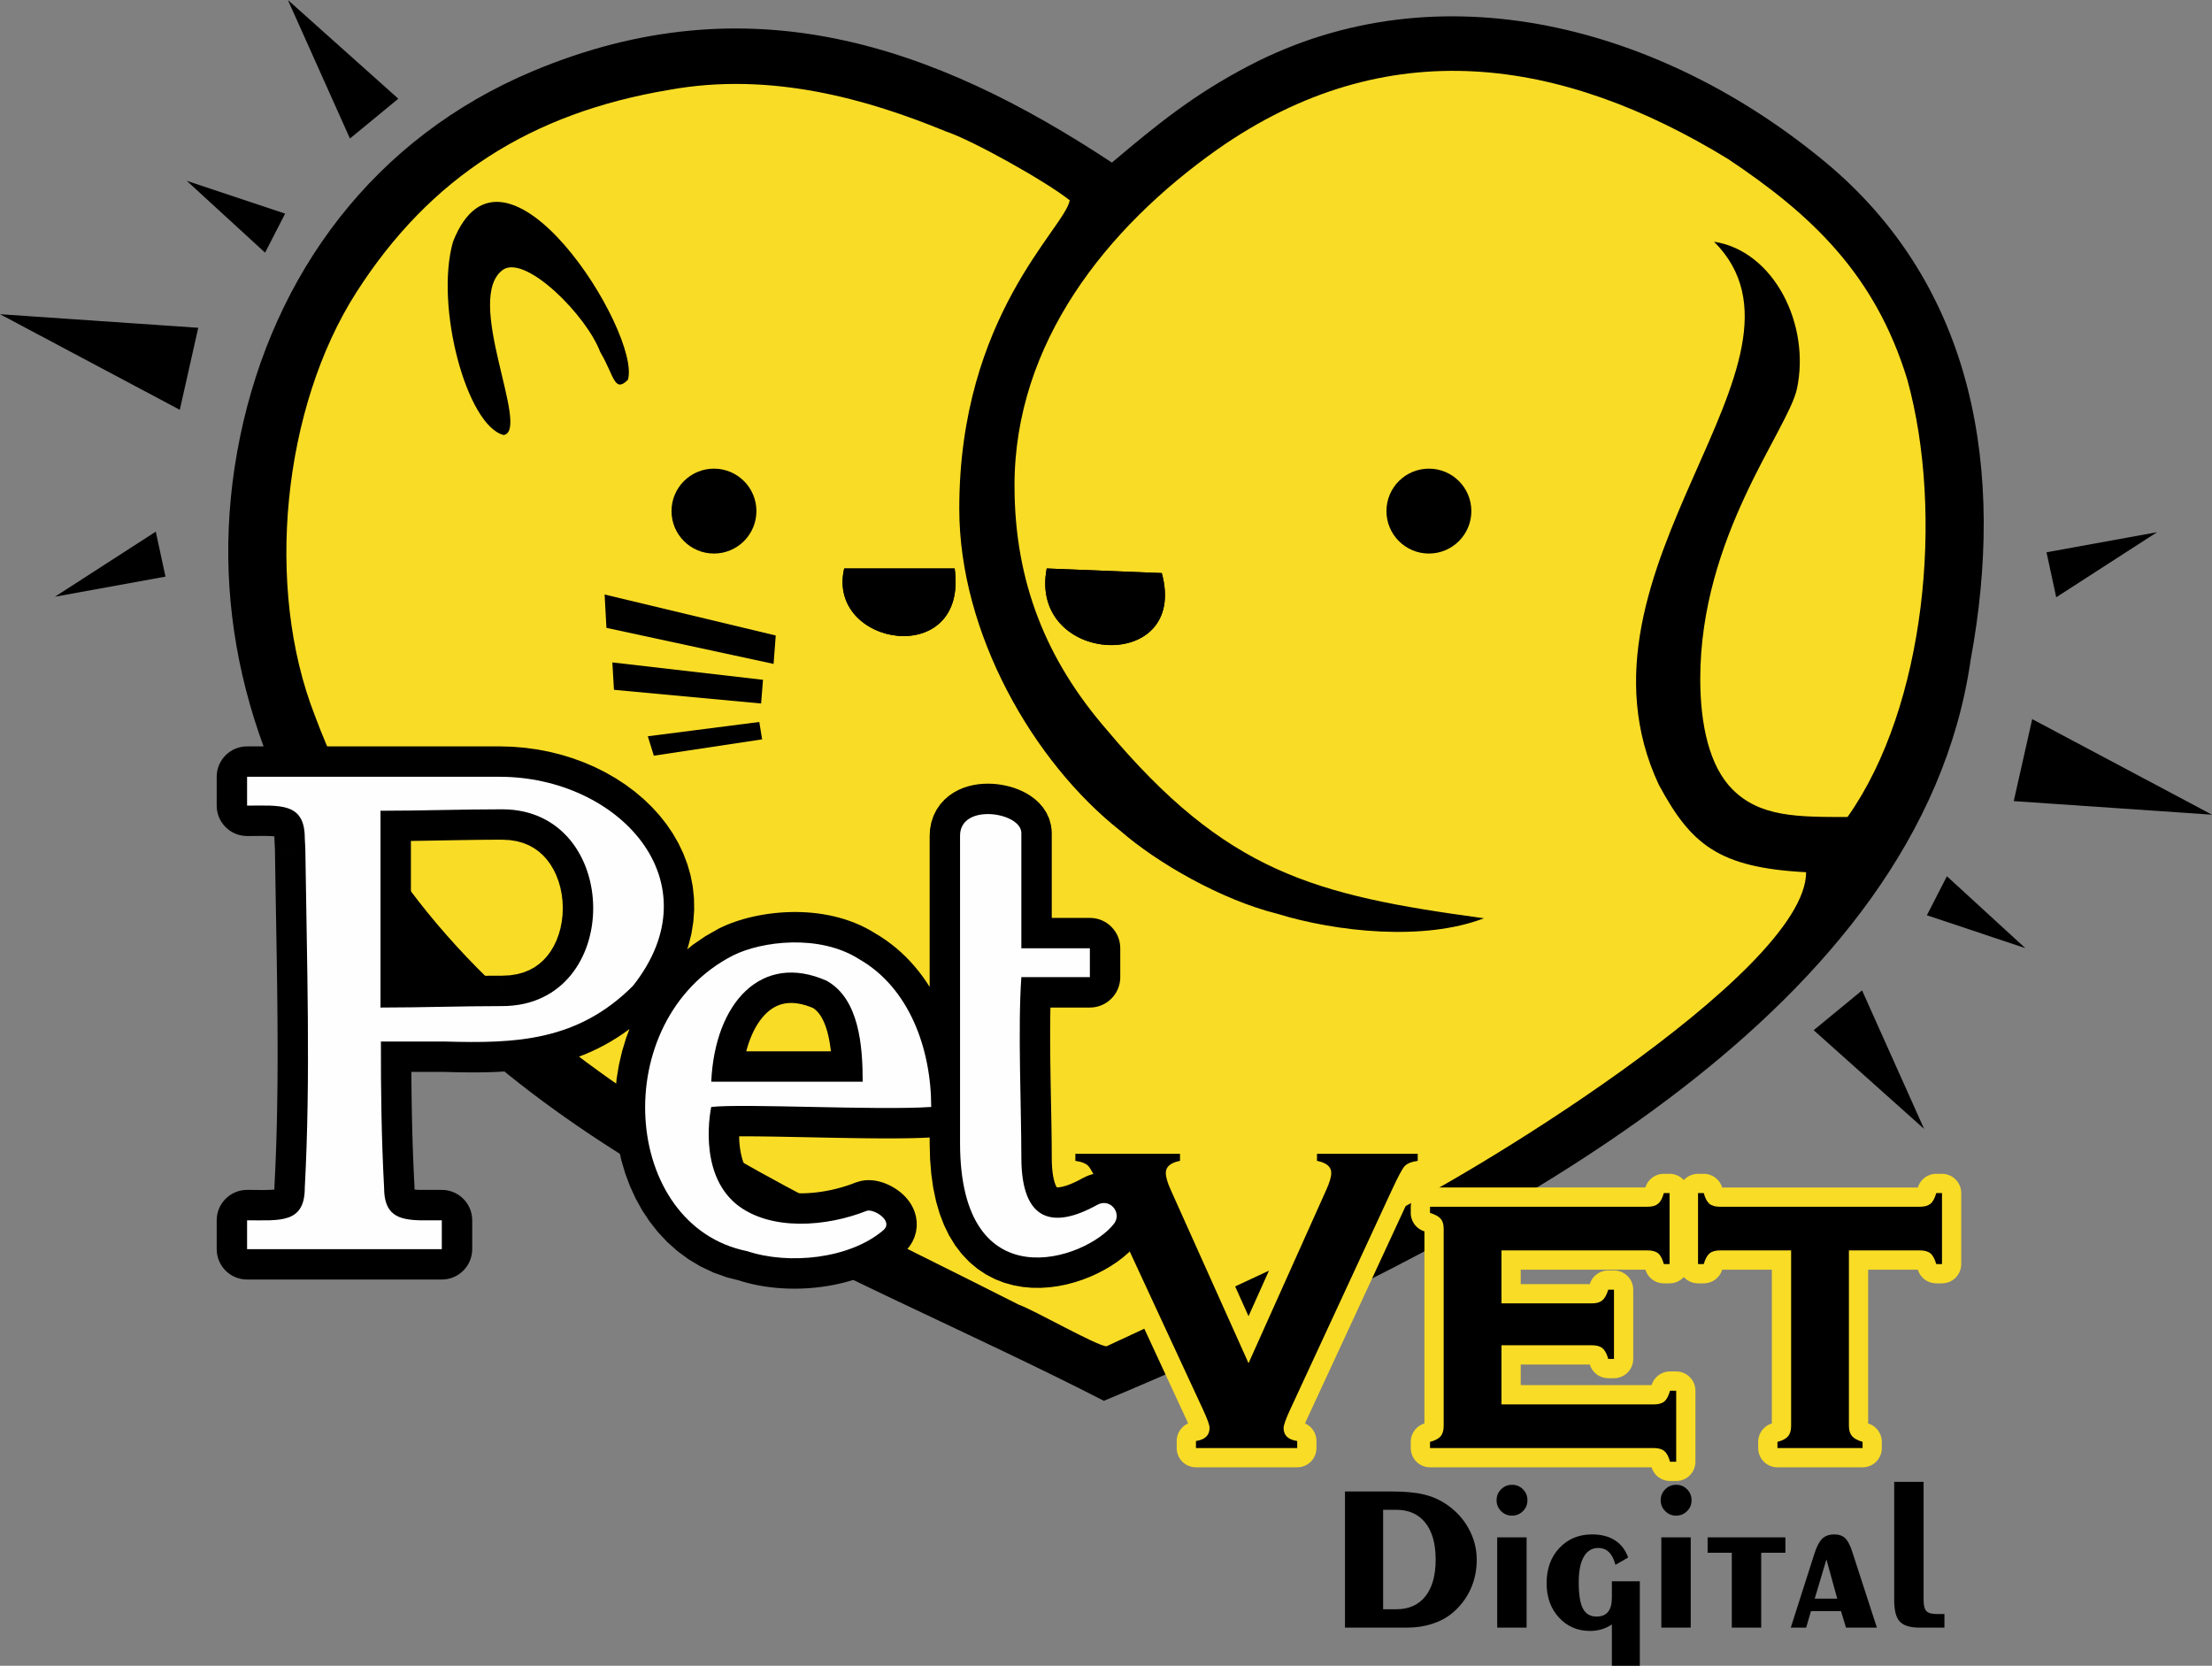 <?xml version="1.0" encoding="UTF-8"?>
<!DOCTYPE svg PUBLIC "-//W3C//DTD SVG 1.1//EN" "http://www.w3.org/Graphics/SVG/1.1/DTD/svg11.dtd">
<!-- Creator: CorelDRAW 2018 (64 Bit Versão de avaliação) -->
<svg xmlns="http://www.w3.org/2000/svg" xml:space="preserve" width="278.85mm" height="210mm" version="1.1" style="shape-rendering:geometricPrecision; text-rendering:geometricPrecision; image-rendering:optimizeQuality; fill-rule:evenodd; clip-rule:evenodd"
viewBox="0 0 27884.96 21000"
 xmlns:xlink="http://www.w3.org/1999/xlink">
 <rect x="0" y="0" width="27884.96" height="21000" fill="#808080" stroke="none"/>
 <defs>
  <style type="text/css">
   <![CDATA[
    .fil4 {fill:#FEFEFE}
    .fil1 {fill:#F9DC26}
    .fil0 {fill:black}
    .fil2 {fill:#F9DC26;fill-rule:nonzero}
    .fil3 {fill:black;fill-rule:nonzero}
   ]]>
  </style>
 </defs>
 <g id="Camada_x0020_1">
  <g id="_4886473456">
   <path class="fil0" d="M4302.58 11297.54c2228.26,3288.65 6243.78,4634.01 9613.41,6362.24 399.55,-164.42 1188.46,-511.61 1603.45,-689.46l0.52 2.06c3321.38,-1536.06 8687.19,-4213.68 9322.52,-8653.56 435.76,-2356.33 69.87,-4701.09 -1841.39,-6282.81 -2036.88,-1685.79 -4840.47,-2469.96 -7258.36,-1206.47 -688.38,359.77 -1145.97,729.69 -1725.9,1220.27 -2250.25,-1486.85 -4582.14,-2289.95 -7293.09,-1155.78 -2012.41,841.94 -3273.12,2559.65 -3696.56,4609.33 -427.67,2070.61 79.8,4029.69 1275.4,5794.18z"/>
   <path class="fil1" d="M12034.86 7166.73c174.04,1276.45 -1624.53,986.35 -1392.46,0l1392.46 0zm2610.85 58.03c348.12,1276.45 -1682.55,1160.4 -1450.48,-58.03l1450.48 58.03zm-1856.62 -1102.4c0,1218.42 406.14,2204.77 1160.39,3075.1 1508.48,1798.62 2610.85,2088.72 4757.54,2378.85 -754.23,290.1 -1856.6,174.05 -2610.82,-58.06 -696.23,-174.04 -1508.51,-638.19 -1972.65,-1044.34 -1102.37,-870.3 -2030.66,-2494.91 -2030.66,-4061.45 0,-2436.85 1334.43,-3539.25 1392.43,-3887.38 -290.09,-232.07 -1218.39,-754.25 -1566.51,-870.3 -986.32,-406.15 -2204.71,-754.28 -3481.12,-522.2 -1740.55,290.1 -3016.99,1102.4 -3945.29,2552.93 -928.29,1450.5 -1160.36,3713.3 -522.19,5337.87 1508.51,4061.45 5453.8,5686.03 8876.93,7426.63 174.04,58.05 986.32,522.2 1102.34,522.2l3365.11 -1566.55c1044.34,-464.18 5453.76,-3133.13 5453.76,-4409.58 -1102.37,-58.02 -1450.45,-348.12 -1856.59,-1102.37 -1276.42,-2726.98 2204.71,-5337.9 696.23,-6846.43 754.22,116.02 1218.39,1044.35 1044.31,1856.65 -116.01,522.18 -1218.39,1856.65 -1218.39,3655.3 0,580.2 116.05,1102.38 406.14,1392.48 348.12,348.12 812.25,348.12 1450.46,348.12 986.32,-1392.47 1218.42,-3829.35 754.25,-5511.95 -406.13,-1334.45 -1218.38,-2088.75 -2262.73,-2784.97 -2088.69,-1276.48 -4293.4,-1624.58 -6440.09,-116.05 -1392.46,986.35 -2552.85,2436.87 -2552.85,4235.5z"/>
   <path class="fil0" d="M6349.01 5484.13c348.11,-58.02 -522.17,-1740.61 0,-2088.74 290.09,-174.06 1044.34,580.21 1218.4,1044.37 174.05,290.11 174.05,522.19 348.11,348.13 174.06,-580.21 -1566.51,-3365.2 -2204.72,-1740.62 -232.07,812.29 174.06,2320.82 638.21,2436.86z"/>
   <path class="fil0" d="M14645.71 7224.75l-1450.47 -58.02c-232.08,1218.43 1798.58,1334.47 1450.47,58.02z"/>
   <path class="fil0" d="M12034.86 7166.73l-1392.45 0c-232.08,986.35 1566.51,1276.45 1392.45,0z"/>
   <path class="fil0" d="M9000.36 5908.16c295.56,0 535.14,239.58 535.14,535.15 0,295.55 -239.58,535.15 -535.14,535.15 -295.54,0 -535.12,-239.6 -535.12,-535.15 0,-295.57 239.58,-535.15 535.12,-535.15z"/>
   <path class="fil0" d="M18013.02 5908.16c295.55,0 535.14,239.58 535.14,535.15 0,295.55 -239.59,535.15 -535.14,535.15 -295.55,0 -535.13,-239.6 -535.13,-535.15 0,-295.57 239.58,-535.15 535.13,-535.15z"/>
   <polygon class="fil0" points="7644.88,7915.24 7621.95,7494.94 9779.16,8011.6 9751.98,8369.65 "/>
   <polygon class="fil0" points="7739.67,8696.38 7719.5,8351.04 9618.56,8570.23 9594.63,8868.93 "/>
   <polygon class="fil0" points="8242.29,9526.88 8166.32,9281.99 9571.75,9101.75 9607.69,9320.93 "/>
   <g>
    <path class="fil2" d="M16940.49 15100.24l-979.78 2184.86 -442.8 -198.58 979.78 -2184.86 0.5 -1.12 442.3 199.7zm-442.8 -198.58c54.83,-122.28 198.42,-176.95 320.69,-122.12 122.27,54.83 176.94,198.42 122.11,320.7l-442.8 -198.58zm41.79 -114.85l485.3 0 0 0 -0.14 11.03 -0.41 10.84 -0.66 10.67 -0.88 10.5 -1.07 10.14 -1.28 10.26 -1.48 10.11 -1.63 9.97 -1.82 9.94 -1.92 9.63 -2.1 9.76 -2.26 9.74 -2.33 9.42 -2.47 9.45 -2.64 9.63 -2.77 9.56 -2.84 9.39 -2.95 9.39 -3.07 9.4 -3.23 9.56 -3.35 9.58 -3.36 9.32 -3.51 9.5 -3.69 9.71 -3.74 9.56 -3.83 9.57 -4.02 9.83 -4.07 9.71 -4.12 9.66 -4.27 9.83 -4.38 9.91 -4.5 9.98 -441.8 -200.82 3.2 -7.1 3.08 -6.95 2.95 -6.77 2.86 -6.72 2.69 -6.41 2.48 -6.07 2.43 -6.09 2.28 -5.84 2.09 -5.47 2.01 -5.44 1.94 -5.38 1.71 -4.88 1.57 -4.66 1.49 -4.58 1.37 -4.35 1.24 -4.11 1.07 -3.7 0.94 -3.39 0.87 -3.35 0.77 -3.12 0.6 -2.56 0.5 -2.32 0.44 -2.19 0.3 -1.66 0.23 -1.39 0.14 -0.99 0.08 -0.62 0.05 -0.5 0 0.1 -0.04 0.51 -0.03 0.92 -0.02 1.35 0 0zm-179.84 -152.02l485.3 0 -196.48 -238.22 15.85 3.23 15.83 3.58 15.65 3.91 15.67 4.3 15.58 4.7 15.31 5.06 15.41 5.55 15.6 6.15 15.33 6.61 15.17 7.13 15.35 7.87 15.28 8.57 14.89 9.13 14.95 10.01 14.94 10.97 14.52 11.72 14.03 12.46 13.83 13.53 13.49 14.64 12.72 15.39 12.04 16.3 11.2 17.08 10.22 17.69 9.36 18.59 8.26 19.13 7.05 19.31 5.92 19.61 4.79 19.87 3.64 19.89 2.5 19.61 1.46 19.38 0.48 19.27 -485.3 0 0.12 4.83 0.4 5.26 0.74 5.79 1.18 6.41 1.61 6.69 2.04 6.75 2.47 6.77 2.98 6.89 3.36 6.69 3.52 6.09 3.82 5.82 3.94 5.34 3.92 4.75 3.99 4.32 3.61 3.55 3.13 2.78 2.92 2.36 2.64 1.93 1.93 1.31 1.19 0.73 0.88 0.49 0.25 0.13 -0.63 -0.29 -1.17 -0.51 -1.6 -0.63 -2.49 -0.89 -3.29 -1.08 -3.7 -1.12 -4.31 -1.18 -5.03 -1.25 -5.55 -1.26 -6.23 -1.27 -196.48 -238.22zm196.48 238.22c-131.55,-25.5 -217.53,-152.84 -192.04,-284.4 25.49,-131.56 152.83,-217.54 284.38,-192.04l-92.34 476.44zm288.82 -327.2l0 88.98 -485.3 0 0 -88.98 242.65 -242.66 242.65 242.66zm-485.3 0c0,-134.01 108.64,-242.66 242.65,-242.66 134.01,0 242.65,108.65 242.65,242.66l-485.3 0zm1512.56 242.66l-1269.91 0 0 -485.32 1269.91 0 242.65 242.66 -242.65 242.66zm0 -485.32c134.01,0 242.65,108.65 242.65,242.66 0,134.01 -108.64,242.66 -242.65,242.66l0 -485.32zm-242.65 331.64l0 -88.98 485.3 0 0 88.98 -209.1 240.32 -276.2 -240.32zm485.3 0c0,134.01 -108.64,242.66 -242.65,242.66 -134.01,0 -242.65,-108.65 -242.65,-242.66l485.3 0zm-227.5 229.22l-362.12 -323.08 2.37 -2.63 8.63 -9.08 8.8 -8.66 9.11 -8.41 9.28 -8.03 9.15 -7.43 9.52 -7.27 9.62 -6.9 9.56 -6.47 9.75 -6.2 9.61 -5.76 9.73 -5.5 9.85 -5.24 9.78 -4.91 9.88 -4.68 9.9 -4.41 9.9 -4.15 9.72 -3.85 9.8 -3.65 9.93 -3.49 9.92 -3.27 9.87 -3.06 9.77 -2.86 9.96 -2.73 9.86 -2.53 9.87 -2.38 10.07 -2.27 9.92 -2.08 9.8 -1.93 10.16 -1.86 10.21 -1.73 9.92 -1.56 10.2 -1.48 67.1 480.64 -4.6 0.68 -4.58 0.72 -4.01 0.67 -3.76 0.7 -3.84 0.75 -3.42 0.72 -2.99 0.67 -2.89 0.7 -2.62 0.67 -2.22 0.61 -2.15 0.62 -1.75 0.54 -1.4 0.47 -1.13 0.39 -0.96 0.37 -0.76 0.29 -0.3 0.13 -0.02 0.01 0.24 -0.12 0.42 -0.21 0.79 -0.42 0.93 -0.52 1.09 -0.66 1.51 -0.96 1.6 -1.09 1.92 -1.38 2.12 -1.61 2.01 -1.63 2.4 -2.09 2.53 -2.33 2.48 -2.44 2.59 -2.72 2.37 -2.63zm-2.37 2.63c-90.66,98.68 -244.17,105.18 -342.85,14.52 -98.68,-90.66 -105.19,-244.18 -14.53,-342.86l357.38 328.34zm-117.97 236.3l-440.34 -203.98 0 0 7.28 -15.67 7.14 -15.28 7.04 -14.99 6.88 -14.54 6.77 -14.26 6.72 -14.01 6.55 -13.57 6.45 -13.26 6.37 -12.96 6.22 -12.56 6.09 -12.19 6.01 -11.94 5.97 -11.69 5.87 -11.39 5.75 -10.99 5.63 -10.64 5.63 -10.5 5.54 -10.17 5.45 -9.85 5.49 -9.75 5.43 -9.46 5.36 -9.13 5.39 -9 5.52 -9 5.46 -8.62 5.59 -8.61 5.93 -8.81 6.1 -8.72 6.31 -8.65 6.86 -8.97 7.49 -9.25 8.27 -9.6 362.12 323.08 2.41 -2.78 1.35 -1.67 0.48 -0.61 -0.35 0.47 -0.82 1.18 -1.25 1.85 -1.83 2.83 -2.26 3.58 -2.44 3.96 -2.83 4.72 -3.14 5.37 -3.33 5.78 -3.53 6.27 -3.83 6.93 -4.02 7.37 -4.19 7.82 -4.45 8.42 -4.61 8.83 -4.75 9.19 -4.91 9.65 -5.13 10.16 -5.33 10.67 -5.48 11.06 -5.59 11.4 -5.77 11.86 -5.95 12.31 -6.04 12.61 -6.25 13.14 -6.42 13.58 -6.54 13.91 -6.7 14.36 -6.84 14.71 0 0zm-1724.15 2567.66l1283.81 -2771.64 440.34 203.98 -1283.81 2771.64 -0.12 0.27 -440.22 -204.25zm440.34 203.98c-56.32,121.6 -200.57,174.51 -322.16,118.19 -121.59,-56.32 -174.5,-200.57 -118.18,-322.17l440.34 203.98zm-59.09 128.83l-485.3 0 0 0 0.32 -14.2 0.8 -12.75 1.17 -11.9 1.49 -11.44 1.72 -10.85 1.92 -10.43 2.03 -9.73 2.22 -9.76 2.38 -9.58 2.44 -9.2 2.68 -9.52 2.75 -9.22 2.79 -8.99 3 -9.28 3.12 -9.3 3.21 -9.25 3.41 -9.53 3.5 -9.52 3.56 -9.45 3.79 -9.83 3.89 -9.88 4 -9.97 4.18 -10.19 4.29 -10.33 4.44 -10.48 4.54 -10.57 4.73 -10.89 4.91 -11.11 4.99 -11.15 5.14 -11.38 5.31 -11.62 5.45 -11.78 440.1 204.52 -4.65 10.06 -4.45 9.72 -4.3 9.5 -4.13 9.25 -3.89 8.81 -3.73 8.57 -3.6 8.39 -3.38 8 -3.21 7.69 -3 7.35 -2.84 7.07 -2.65 6.7 -2.41 6.27 -2.32 6.17 -2.08 5.62 -1.83 5.15 -1.71 4.93 -1.48 4.4 -1.28 3.96 -1.17 3.77 -0.91 3.04 -0.64 2.28 -0.56 2.12 -0.32 1.26 -0.14 0.62 -0.03 0.15 0.18 -1.03 0.3 -1.91 0.39 -3 0.39 -3.92 0.32 -5.25 0.16 -7.18 0 0zm171.48 163.15l-485.3 0 207.48 240.09 -16.57 -2.63 -16.55 -3.09 -16.32 -3.49 -16.55 -4.03 -16.58 -4.6 -16.59 -5.17 -16.56 -5.8 -16.54 -6.46 -16.56 -7.22 -16.51 -7.99 -16.35 -8.78 -16.27 -9.68 -16.17 -10.67 -15.69 -11.47 -15.41 -12.47 -14.93 -13.42 -14.36 -14.34 -13.77 -15.32 -13.05 -16.25 -12 -16.8 -11.08 -17.47 -10.18 -18.22 -8.97 -18.38 -7.95 -18.82 -6.93 -19.21 -5.78 -19.1 -4.7 -18.9 -3.77 -19.03 -2.85 -19.03 -1.95 -18.79 -1.11 -18.43 -0.36 -18.18 485.3 0 -0.02 -1.02 -0.11 -1.75 -0.27 -2.55 -0.49 -3.23 -0.73 -3.71 -1 -4.02 -1.42 -4.66 -1.89 -5.23 -2.23 -5.3 -2.59 -5.3 -3.14 -5.6 -3.34 -5.29 -3.62 -5.06 -3.99 -4.97 -4.03 -4.48 -3.96 -3.96 -3.87 -3.48 -3.67 -2.97 -3.29 -2.41 -3.11 -2.05 -2.53 -1.52 -1.95 -1.04 -1.45 -0.71 -0.82 -0.36 -0.14 -0.06 0.5 0.18 1.13 0.35 1.82 0.5 2.51 0.61 3.4 0.73 3.83 0.71 4.47 0.71 207.48 240.09zm-207.48 -240.09c132.59,19.42 224.33,142.67 204.91,275.26 -19.42,132.59 -142.66,224.34 -275.25,204.92l70.34 -480.18zm-277.82 329.07l0 -88.98 485.3 0 0 88.98 -242.65 242.66 -242.65 -242.66zm485.3 0c0,134.01 -108.64,242.66 -242.65,242.66 -134.01,0 -242.65,-108.65 -242.65,-242.66l485.3 0zm-1519.06 -242.66l1276.41 0 0 485.32 -1276.41 0 -242.65 -242.66 242.65 -242.66zm0 485.32c-134.01,0 -242.65,-108.65 -242.65,-242.66 0,-134.01 108.64,-242.66 242.65,-242.66l0 485.32zm242.65 -331.64l0 88.98 -485.3 0 0 -88.98 207.49 -240.09 277.81 240.09zm-485.3 0c0,-134.01 108.64,-242.66 242.65,-242.66 134.01,0 242.65,108.65 242.65,242.66l-485.3 0zm171.5 -165.94l485.3 0 0 0 -0.36 18.16 -1.08 18.41 -1.91 18.76 -2.78 18.96 -3.69 19 -4.62 18.9 -5.66 19.08 -6.79 19.19 -7.82 18.83 -8.89 18.56 -9.96 18.15 -10.91 17.52 -11.9 16.95 -12.93 16.41 -13.75 15.57 -14.22 14.44 -14.9 13.63 -15.49 12.75 -15.79 11.72 -16.03 10.74 -16.37 9.91 -16.68 9.08 -16.61 8.13 -16.5 7.28 -16.66 6.6 -16.79 5.95 -16.71 5.27 -16.6 4.63 -16.66 4.11 -16.69 3.6 -16.57 3.08 -16.67 2.66 -70.32 -480.18 4.37 -0.7 3.83 -0.72 3.03 -0.64 2.4 -0.59 1.8 -0.51 1.01 -0.31 0.27 -0.09 -0.26 0.1 -0.76 0.34 -1.53 0.75 -2.28 1.24 -2.65 1.61 -2.95 1.98 -3.39 2.52 -3.75 3.09 -3.84 3.51 -3.82 3.88 -4.01 4.55 -3.87 4.91 -3.52 5.01 -3.19 5.12 -2.9 5.29 -2.51 5.24 -2.1 5.05 -1.75 4.95 -1.3 4.36 -0.92 3.74 -0.65 3.36 -0.42 2.86 -0.23 2.2 -0.08 1.39 -0.02 0.66 0 0zm-59.06 -125.98l440.28 -204.1 -0.08 -0.18 5.41 11.7 5.28 11.53 5.19 11.47 4.96 11.09 4.83 10.91 4.71 10.81 4.54 10.53 4.4 10.35 4.26 10.18 4.17 10.12 4 9.91 3.86 9.72 3.72 9.57 3.6 9.45 3.52 9.47 3.34 9.24 3.21 9.15 3.06 8.99 2.98 9.05 2.9 9.16 2.73 9.06 2.59 8.98 2.51 9.22 2.37 9.38 2.22 9.42 2.12 9.89 1.95 10.22 1.77 10.79 1.55 11.48 1.21 11.94 0.86 12.93 0.34 14.55 -485.3 0 0.18 7.87 0.38 5.77 0.43 4.28 0.45 3.34 0.35 2.17 0.21 1.1 0.06 0.27 -0.16 -0.68 -0.31 -1.2 -0.51 -1.86 -0.73 -2.58 -0.91 -2.98 -1.06 -3.38 -1.32 -3.99 -1.54 -4.53 -1.71 -4.85 -1.9 -5.26 -2.04 -5.51 -2.3 -6.03 -2.48 -6.39 -2.68 -6.74 -2.84 -7.03 -3.01 -7.3 -3.24 -7.74 -3.42 -8.05 -3.6 -8.37 -3.75 -8.57 -3.97 -8.97 -4.14 -9.27 -4.25 -9.39 -4.5 -9.81 -4.67 -10.12 -0.08 -0.18zm0.08 0.18c-56.45,-121.54 -3.69,-265.84 117.84,-322.3 121.53,-56.46 265.83,-3.7 322.28,117.84l-440.12 204.46zm-844.54 -2975.92l1284.74 2771.64 -440.28 204.1 -1284.74 -2771.64 -0.02 -0.03 440.3 -204.07zm-440.28 204.1c-56.36,-121.58 -3.48,-265.84 118.09,-322.2 121.57,-56.36 265.83,-3.48 322.19,118.1l-440.28 204.1zm-120.39 -239.02l362.18 -323.02 0.02 0.03 8.35 9.69 7.35 9.1 6.87 8.97 6.4 8.79 6 8.58 5.93 8.81 5.67 8.73 5.44 8.62 5.38 8.77 5.47 9.11 5.41 9.24 5.37 9.35 5.44 9.65 5.51 9.95 5.58 10.26 5.58 10.41 5.63 10.64 5.75 10.99 5.87 11.39 5.97 11.69 6.01 11.94 6.09 12.19 6.22 12.56 6.37 12.96 6.45 13.26 6.55 13.57 6.68 13.94 6.79 14.27 6.91 14.6 7.04 14.99 7.14 15.28 7.27 15.64 -440.32 204.04 -6.85 -14.74 -6.7 -14.36 -6.54 -13.91 -6.39 -13.52 -6.25 -13.13 -6.08 -12.68 -5.95 -12.31 -5.77 -11.86 -5.59 -11.4 -5.48 -11.06 -5.33 -10.67 -5.13 -10.16 -4.91 -9.65 -4.75 -9.19 -4.61 -8.83 -4.45 -8.42 -4.24 -7.91 -3.96 -7.28 -3.79 -6.83 -3.58 -6.37 -3.39 -5.89 -3.07 -5.26 -2.77 -4.61 -2.58 -4.19 -2.26 -3.58 -1.75 -2.71 -1.25 -1.85 -0.92 -1.32 -0.24 -0.33 0.47 0.61 1.23 1.52 2.49 2.87 0.02 0.03zm-227.49 -229.19l485.3 0 -209.1 -240.33 10.15 1.49 9.91 1.55 10.21 1.72 10.18 1.87 9.76 1.91 9.9 2.07 10.08 2.27 9.84 2.36 9.87 2.52 10.02 2.73 9.77 2.84 9.77 3.02 9.99 3.28 9.99 3.49 9.8 3.64 9.8 3.85 9.9 4.14 9.98 4.44 9.97 4.7 9.78 4.9 9.95 5.29 9.93 5.62 9.72 5.83 9.86 6.29 9.8 6.65 9.74 7.04 9.63 7.43 9.53 7.83 9.52 8.37 9.22 8.67 9.02 9.09 8.88 9.6 -362.18 323.02 3 3.24 2.84 2.87 2.76 2.59 2.76 2.43 2.47 2.03 2.29 1.77 2.1 1.52 1.88 1.27 1.64 1.05 1.22 0.73 1.13 0.64 0.87 0.47 0.4 0.2 0.31 0.14 0.02 0.02 -0.34 -0.14 -0.72 -0.29 -1.02 -0.38 -1.11 -0.39 -1.41 -0.46 -1.91 -0.58 -2.19 -0.64 -2.22 -0.61 -2.67 -0.68 -2.98 -0.72 -3.02 -0.67 -3.5 -0.73 -3.9 -0.77 -3.78 -0.69 -4.03 -0.68 -4.63 -0.73 -4.65 -0.67 -209.1 -240.33zm209.1 240.33c-132.72,-18.52 -225.29,-141.15 -206.77,-273.88 18.52,-132.73 141.15,-225.3 273.87,-206.78l-67.1 480.66zm276.2 -329.31l0 88.98 -485.3 0 0 -88.98 242.65 -242.66 242.65 242.66zm-485.3 0c0,-134.01 108.64,-242.66 242.65,-242.66 134.01,0 242.65,108.65 242.65,242.66l-485.3 0zm1561.69 242.66l-1319.04 0 0 -485.32 1319.04 0 242.65 242.66 -242.65 242.66zm0 -485.32c134.01,0 242.65,108.65 242.65,242.66 0,134.01 -108.64,242.66 -242.65,242.66l0 -485.32zm-242.65 331.64l0 -88.98 485.3 0 0 88.98 -196.47 238.22 -288.83 -238.22zm485.3 0c0,134.01 -108.64,242.66 -242.65,242.66 -134.01,0 -242.65,-108.65 -242.65,-242.66l485.3 0zm-178.89 152.02l-485.3 0 0 0 0.47 -19.1 1.43 -19.21 2.43 -19.44 3.6 -19.89 4.65 -19.54 5.85 -19.64 6.99 -19.33 8.05 -18.87 9.21 -18.51 10.22 -17.9 11.06 -17.03 11.89 -16.28 12.76 -15.58 13.37 -14.64 13.79 -13.62 14.02 -12.54 14.5 -11.8 14.94 -11.06 14.93 -10.06 14.96 -9.23 15.33 -8.65 15.36 -7.91 15.11 -7.14 15.37 -6.66 15.64 -6.19 15.4 -5.56 15.34 -5.08 15.64 -4.73 15.71 -4.32 15.64 -3.9 15.82 -3.59 15.88 -3.24 92.36 476.44 -6.18 1.26 -5.54 1.25 -5.02 1.26 -4.25 1.16 -3.6 1.09 -3.2 1.06 -2.44 0.88 -1.5 0.59 -1.05 0.46 -0.61 0.28 0.32 -0.17 1.01 -0.57 1.34 -0.83 2.01 -1.36 2.72 -2.02 3 -2.44 3.2 -2.86 3.67 -3.64 3.95 -4.32 4.04 -4.94 3.89 -5.32 3.74 -5.77 3.6 -6.3 3.29 -6.61 2.83 -6.63 2.45 -6.79 2.03 -6.78 1.51 -6.36 1.16 -6.41 0.71 -5.62 0.37 -5.09 0.13 -4.66 0 0zm40.83 114.77l-442.74 198.74 0.48 1.06 -4.56 -10.11 -4.42 -10.02 -4.26 -9.83 -4.21 -9.9 -4.14 -9.96 -3.94 -9.74 -3.81 -9.58 -3.8 -9.83 -3.66 -9.74 -3.48 -9.52 -3.37 -9.49 -3.3 -9.6 -3.19 -9.6 -3.02 -9.43 -2.96 -9.59 -2.83 -9.59 -2.66 -9.44 -2.55 -9.5 -2.42 -9.49 -2.32 -9.64 -2.16 -9.6 -2.02 -9.62 -1.9 -9.86 -1.72 -9.79 -1.55 -9.81 -1.4 -9.92 -1.22 -10.07 -1.03 -10.17 -0.83 -10.3 -0.62 -10.44 -0.38 -10.61 -0.14 -10.78 485.3 0 -0.02 -1.1 -0.02 -0.69 -0.02 -0.28 0.01 0.1 0.05 0.47 0.1 0.81 0.16 1.18 0.25 1.55 0.32 1.81 0.38 1.96 0.52 2.46 0.6 2.7 0.7 2.9 0.84 3.31 0.95 3.52 1.08 3.82 1.15 3.91 1.28 4.15 1.46 4.55 1.53 4.62 1.68 4.86 1.85 5.21 1.98 5.42 2.04 5.44 2.16 5.57 2.41 6.08 2.5 6.16 2.56 6.16 2.75 6.48 2.94 6.77 3.02 6.84 3.14 6.97 0.48 1.06zm-0.48 -1.06c55.46,121.99 1.52,265.87 -120.47,321.33 -121.99,55.46 -265.85,1.52 -321.31,-120.47l441.78 -200.86zm538.44 2384.66l-980.7 -2184.86 442.74 -198.74 980.7 2184.86 0.03 198.66 -442.77 0.08zm442.74 -198.74c54.88,122.26 0.25,265.87 -122,320.75 -122.25,54.88 -265.86,0.25 -320.74,-122.01l442.74 -198.74zm2724.66 618.48l0 -745.29 485.3 0 0 745.29 -242.65 242.66 -242.65 -242.66zm485.3 0c0,134.01 -108.64,242.66 -242.65,242.66 -134.01,0 -242.65,-108.65 -242.65,-242.66l485.3 0zm1681.68 242.66l-1924.33 0 0 -485.32 1924.33 0 0 0 0 485.32zm-27.65 -465.17l312.98 370.88 -0.08 0.07 -8.38 6.87 -8.96 6.88 -8.75 6.3 -8.48 5.77 -9.11 5.82 -9.31 5.57 -9.01 5.05 -8.95 4.72 -9.25 4.56 -9.28 4.28 -9.31 4.01 -9.21 3.69 -9.22 3.44 -9.04 3.13 -9.22 2.97 -9.19 2.73 -8.92 2.44 -9.15 2.29 -8.92 2.05 -9.1 1.9 -9.01 1.69 -8.77 1.48 -9 1.35 -8.67 1.13 -8.68 1 -8.89 0.86 -8.6 0.7 -8.58 0.56 -8.55 0.43 -8.75 0.31 -8.51 0.17 -8.48 0.07 0 -485.32 1.88 -0.01 1.71 -0.03 1.31 -0.05 1.39 -0.07 1.2 -0.08 1.04 -0.08 0.61 -0.06 0.66 -0.08 0.53 -0.07 0.06 -0.01 0.13 -0.02 -0.25 0.05 -0.48 0.1 -0.46 0.11 -0.85 0.21 -0.76 0.2 -1.19 0.37 -1.36 0.43 -1.34 0.47 -1.68 0.62 -1.81 0.73 -2.07 0.89 -2.2 1.02 -2.33 1.14 -2.19 1.16 -2.41 1.35 -2.85 1.71 -2.83 1.8 -2.36 1.61 -2.77 2 -3.16 2.42 -2.74 2.25 -0.08 0.07zm227.86 -192.56l0 485.32 234.41 -179.97 -2.4 8.76 -2.43 8.53 -2.53 8.49 -2.68 8.64 -2.77 8.54 -2.82 8.33 -2.95 8.37 -3.14 8.53 -3.25 8.44 -3.34 8.31 -3.35 8 -3.62 8.31 -3.77 8.26 -3.92 8.25 -4.11 8.25 -4.12 7.94 -4.4 8.12 -4.65 8.2 -4.82 8.1 -5.02 8.09 -5.13 7.88 -5.39 7.91 -5.89 8.22 -5.76 7.66 -6 7.63 -6.55 7.91 -6.87 7.87 -6.86 7.44 -6.99 7.22 -7.61 7.43 -8.1 7.48 -8.05 6.98 -312.98 -370.88 -2.51 2.18 -2.64 2.44 -2.21 2.15 -1.67 1.72 -1.58 1.72 -1.67 1.91 -1.43 1.73 -0.94 1.19 -0.76 1.02 -0.95 1.32 -0.55 0.79 -0.33 0.52 -0.3 0.49 -0.16 0.26 -0.07 0.12 0.1 -0.18 0.32 -0.62 0.27 -0.53 0.36 -0.77 0.47 -1.02 0.52 -1.21 0.73 -1.74 0.68 -1.69 0.69 -1.8 0.72 -1.95 0.83 -2.37 0.9 -2.65 0.87 -2.68 0.88 -2.82 0.95 -3.23 0.99 -3.43 0.94 -3.46 234.41 -179.97zm-234.41 179.97c34.62,-129.46 167.64,-206.35 297.1,-171.73 129.46,34.62 206.34,167.65 171.72,297.11l-468.82 -125.38zm312.29 305.35l-77.88 0 0 -485.32 77.88 0 242.65 242.66 -242.65 242.66zm0 -485.32c134.01,0 242.65,108.65 242.65,242.66 0,134.01 -108.64,242.66 -242.65,242.66l0 -485.32zm-242.65 1138.1l0 -895.44 485.3 0 0 895.44 -242.65 242.66 -242.65 -242.66zm485.3 0c0,134.01 -108.64,242.66 -242.65,242.66 -134.01,0 -242.65,-108.65 -242.65,-242.66l485.3 0zm-320.53 -242.66l77.88 0 0 485.32 -77.88 0 -234.58 -180.61 234.58 -304.71zm0 485.32c-134.01,0 -242.65,-108.65 -242.65,-242.66 0,-134.01 108.64,-242.66 242.65,-242.66l0 485.32zm-227.44 -191.12l314 -370.04 -0.07 -0.05 8.15 7.11 7.99 7.4 7.54 7.39 7.26 7.51 7.11 7.78 6.69 7.7 6.42 7.78 6.15 7.84 5.94 7.95 5.78 8.13 5.4 7.99 5.11 7.89 5.08 8.24 4.75 8.07 4.55 8.1 4.3 8 4.19 8.12 4.1 8.35 3.7 7.85 3.7 8.17 3.62 8.39 3.39 8.2 3.22 8.15 3.05 8.03 3.01 8.26 2.86 8.21 2.78 8.3 2.66 8.33 2.51 8.17 2.47 8.39 2.36 8.37 2.25 8.33 -469.16 124.1 -0.91 -3.37 -0.88 -3.13 -0.85 -2.89 -0.89 -2.89 -0.8 -2.51 -0.78 -2.32 -0.76 -2.19 -0.71 -1.94 -0.73 -1.93 -0.64 -1.61 -0.55 -1.34 -0.4 -0.93 -0.42 -0.93 -0.48 -1.03 -0.16 -0.33 -0.17 -0.32 -0.12 -0.24 0.03 0.08 0.17 0.27 0.4 0.66 0.35 0.53 0.56 0.83 0.86 1.21 0.92 1.23 1.05 1.34 1.24 1.5 1.43 1.64 1.77 1.94 1.82 1.89 2.02 1.97 2.39 2.22 2.45 2.13 -0.07 -0.05zm27.23 18.71l0 -485.32 0 0 8.72 0.07 8.75 0.19 9 0.34 8.8 0.48 8.84 0.61 8.83 0.77 8.89 0.92 9.24 1.12 8.94 1.27 8.98 1.42 9.04 1.62 9.03 1.79 9.31 2.05 9.14 2.21 9.15 2.42 9.17 2.64 9.1 2.83 9.46 3.18 9.18 3.34 9.09 3.54 9.42 3.93 9.13 4.1 9.09 4.34 9.05 4.61 8.99 4.88 8.91 5.14 8.82 5.41 8.8 5.73 8.75 6.05 8.61 6.32 8.36 6.51 8.18 6.74 -314 370.04 2.36 1.94 2.4 1.87 2.51 1.84 2.47 1.71 2.38 1.55 2.26 1.39 2.19 1.26 2.13 1.16 2.03 1.03 1.93 0.92 1.81 0.82 1.96 0.81 1.47 0.58 1.44 0.52 1.54 0.52 1.06 0.33 0.97 0.28 0.81 0.22 0.64 0.15 0.67 0.15 0.25 0.05 0.12 0.02 -0.1 -0.02 -0.26 -0.03 -0.12 -0.02 -0.63 -0.06 -0.81 -0.07 -0.94 -0.07 -1.14 -0.06 -1.06 -0.04 -1.47 -0.03 -1.64 -0.01 0 0zm-2825.32 -485.32l2825.32 0 0 485.32 -2825.32 0 -242.65 -242.66 242.65 -242.66zm0 485.32c-134.01,0 -242.65,-108.65 -242.65,-242.66 0,-134.01 108.64,-242.66 242.65,-242.66l0 485.32zm242.65 -320.53l0 77.87 -485.3 0 0 -77.87 180.59 -234.58 304.71 234.58zm-485.3 0c0,-134.01 108.64,-242.66 242.65,-242.66 134.01,0 242.65,108.65 242.65,242.66l-485.3 0zm191.13 -227.46l370 314.02 0.06 -0.06 -7.12 8.14 -7.39 7.99 -7.39 7.54 -7.51 7.26 -7.61 6.97 -7.87 6.84 -7.96 6.55 -7.66 6.01 -7.95 5.94 -8 5.69 -8.11 5.5 -8.03 5.18 -8.12 5.01 -7.95 4.68 -7.89 4.45 -8.42 4.53 -8.22 4.23 -8.04 3.95 -8.05 3.79 -8.17 3.69 -8.22 3.54 -7.99 3.31 -8.3 3.3 -8.37 3.17 -8.05 2.93 -8.29 2.89 -8.23 2.75 -8.14 2.61 -8.36 2.57 -8.33 2.45 -8.42 2.38 -8.32 2.24 -124.12 -469.16 3.4 -0.92 3.06 -0.86 2.95 -0.87 2.7 -0.83 2.7 -0.87 2.39 -0.79 2.13 -0.75 2.13 -0.77 1.61 -0.61 1.46 -0.58 1.53 -0.63 1.1 -0.48 0.95 -0.43 0.83 -0.39 0.62 -0.31 0.24 -0.11 -0.18 0.09 0.11 -0.07 -0.15 0.1 -0.54 0.33 -0.65 0.42 -0.97 0.66 -1.08 0.77 -1.23 0.92 -1.16 0.91 -1.68 1.39 -1.81 1.56 -1.77 1.63 -1.89 1.82 -1.97 2.02 -2.21 2.39 -2.14 2.44 0.06 -0.06zm-18.72 26.31l485.3 0 0 0 -0.07 8.74 -0.19 8.77 -0.33 9.05 -0.48 8.82 -0.6 8.84 -0.77 8.91 -0.91 8.94 -1.11 9.17 -1.25 8.98 -1.42 9.05 -1.61 9.05 -1.79 9.07 -2.05 9.43 -2.2 9.12 -2.4 9.15 -2.62 9.17 -2.84 9.18 -3.2 9.54 -3.32 9.18 -3.57 9.18 -3.92 9.42 -4.08 9.13 -4.39 9.21 -4.61 9.05 -4.87 8.99 -5.13 8.9 -5.4 8.83 -5.92 9.09 -5.95 8.59 -6.21 8.47 -6.62 8.52 -6.75 8.17 -370 -314.02 -1.95 2.35 -1.98 2.56 -1.73 2.35 -1.61 2.33 -1.74 2.67 -1.38 2.25 -1.25 2.18 -1.15 2.11 -1.03 2.03 -0.97 2.03 -0.8 1.79 -0.8 1.94 -0.61 1.54 -0.5 1.4 -0.54 1.6 -0.34 1.08 -0.26 0.93 -0.2 0.75 -0.14 0.58 -0.15 0.73 -0.05 0.21 -0.01 0.05 0.02 -0.11 0.05 -0.34 0.03 -0.29 0.07 -0.66 0.07 -0.87 0.08 -1.08 0.06 -1.24 0.05 -1.17 0.03 -1.61 0.01 -1.78 0 0zm485.3 -2484.28l0 2484.28 -485.3 0 0 -2484.28 0 0 485.3 0zm-463.63 31.44l365.96 -318.72 0 -0.01 6.97 8.26 6.64 8.33 6.46 8.64 6.07 8.6 5.92 8.94 5.57 8.95 5.19 8.88 5.04 9.18 4.81 9.38 4.32 9.02 4.07 9.05 3.91 9.32 3.54 9.06 3.33 9.15 3.17 9.4 2.95 9.47 2.57 9 2.39 9.04 2.23 9.27 2.01 9.17 1.8 9.13 1.61 9.1 1.43 9.04 1.22 8.8 1.09 8.98 0.94 9.19 0.76 8.91 0.59 8.63 0.47 8.83 0.34 9.05 0.19 8.77 0.07 8.75 -485.3 0 -0.01 -1.77 -0.03 -1.59 -0.04 -1.15 -0.07 -1.19 -0.09 -1.25 -0.06 -0.79 -0.04 -0.35 -0.05 -0.4 -0.06 -0.42 0.01 0 0.03 0.2 0.08 0.41 0.13 0.59 0.21 0.87 0.21 0.8 0.27 0.94 0.49 1.55 0.55 1.64 0.57 1.57 0.64 1.64 0.87 2.06 0.87 1.95 1 2.08 1.33 2.6 1.42 2.58 1.41 2.42 1.67 2.67 1.86 2.82 1.87 2.64 2.12 2.84 2.16 2.71 2.35 2.78 0 -0.01zm-194.08 -232.59l485.3 0 -172.95 -232.43 8.37 2.56 8.51 2.69 8.46 2.8 8 2.74 8.21 2.9 8.35 3.07 8.14 3.11 8.1 3.22 8 3.29 7.97 3.41 8.03 3.57 7.81 3.61 7.89 3.77 7.97 3.98 7.65 3.96 7.84 4.22 7.73 4.34 7.6 4.43 7.78 4.72 7.57 4.79 7.48 4.94 7.72 5.31 7.51 5.4 7.62 5.73 7.29 5.75 7.24 5.95 7.52 6.5 7.17 6.49 7.26 6.92 7.02 7.04 6.95 7.34 6.93 7.75 -365.96 318.72 2.13 2.39 1.91 2.02 1.76 1.76 1.76 1.68 1.45 1.31 1.58 1.36 1.04 0.87 0.89 0.69 0.98 0.75 0.63 0.44 0.62 0.43 0.14 0.1 -0.01 -0.01 -0.02 -0.02 -0.44 -0.25 -0.53 -0.3 -0.68 -0.36 -1.07 -0.56 -1.01 -0.5 -1.31 -0.63 -1.63 -0.75 -1.65 -0.73 -1.95 -0.83 -2.14 -0.89 -2.28 -0.9 -2.48 -0.95 -2.51 -0.93 -2.89 -1.02 -3.34 -1.14 -3.1 -1.02 -3.31 -1.05 -3.67 -1.12 -172.95 -232.43zm172.95 232.43c-128.36,-38.49 -201.21,-173.77 -162.72,-302.13 38.49,-128.36 173.76,-201.22 302.12,-162.73l-139.4 464.86zm312.35 -310.29l0 77.86 -485.3 0 0 -77.86 242.65 -242.66 242.65 242.66zm-485.3 0c0,-134.01 108.64,-242.66 242.65,-242.66 134.01,0 242.65,108.65 242.65,242.66l-485.3 0zm2987.33 242.66l-2744.68 0 0 -485.32 2744.68 0 0 0 0 485.32zm-22.91 -468.52l307.22 375.68 2.91 -2.42 -8.29 6.8 -8.52 6.58 -8.51 6.17 -8.6 5.9 -8.86 5.72 -9.04 5.47 -9.11 5.18 -8.8 4.71 -9.23 4.63 -9.24 4.33 -9.14 4.01 -9.19 3.76 -9.13 3.49 -9.12 3.24 -9.19 3.04 -9.35 2.85 -9.24 2.59 -8.95 2.31 -9.25 2.19 -9.15 1.96 -8.86 1.72 -9.39 1.64 -9.05 1.39 -8.76 1.2 -9.01 1.07 -9.19 0.93 -8.91 0.74 -8.64 0.59 -8.86 0.46 -9.07 0.34 -8.79 0.18 -8.78 0.07 0 -485.32 1.92 -0.01 1.73 -0.04 1.31 -0.04 1.34 -0.08 1.4 -0.09 0.97 -0.08 0.53 -0.05 0.55 -0.07 0.62 -0.08 0.19 -0.03 -0.33 0.06 0.04 -0.02 -0.41 0.1 -0.67 0.15 -0.55 0.15 -0.98 0.27 -1.27 0.39 -1.27 0.42 -1.34 0.48 -1.55 0.59 -1.75 0.72 -1.86 0.81 -2.14 1.01 -2.27 1.13 -2.02 1.09 -2.49 1.42 -2.58 1.55 -2.56 1.66 -2.48 1.7 -2.53 1.83 -2.72 2.1 -2.65 2.18 2.91 -2.42zm-2.91 2.42c102.39,-86.44 255.49,-73.51 341.93,28.89 86.44,102.4 73.5,255.51 -28.89,341.95l-313.04 -370.84zm228.82 -191.65l0 485.32 234.17 -179.08 -2.38 8.59 -2.49 8.58 -2.55 8.46 -2.64 8.37 -2.77 8.46 -2.91 8.5 -3.04 8.48 -3.05 8.18 -3.28 8.44 -3.43 8.4 -3.44 8.12 -3.58 8.1 -3.86 8.37 -4.03 8.35 -4.06 8.05 -4.33 8.22 -4.42 8.02 -4.78 8.3 -5.01 8.29 -5.03 7.96 -5.29 7.99 -5.71 8.22 -5.84 8 -5.88 7.68 -6.4 7.95 -6.68 7.88 -6.97 7.8 -7.26 7.7 -7.42 7.45 -7.72 7.32 -8.19 7.34 -8.42 7.1 -307.22 -375.68 -2.72 2.3 -2.57 2.3 -2.18 2.06 -1.96 1.97 -1.86 1.98 -1.65 1.84 -1.44 1.7 -1.24 1.53 -0.8 1.04 -0.82 1.14 -0.77 1.1 -0.43 0.65 -0.25 0.4 -0.29 0.49 -0.16 0.26 0.14 -0.26 0.15 -0.28 0.34 -0.69 0.31 -0.61 0.38 -0.85 0.6 -1.34 0.66 -1.56 0.61 -1.5 0.66 -1.72 0.83 -2.2 0.76 -2.14 0.81 -2.36 0.87 -2.64 0.92 -2.95 0.95 -3.12 0.93 -3.24 0.96 -3.45 234.17 -179.08zm-234.17 179.08c35.11,-129.33 168.43,-205.71 297.75,-170.6 129.32,35.11 205.7,168.43 170.59,297.76l-468.34 -127.16zm306.46 306.24l-72.29 0 0 -485.32 72.29 0 242.65 242.66 -242.65 242.66zm0 -485.32c134.01,0 242.65,108.65 242.65,242.66 0,134.01 -108.64,242.66 -242.65,242.66l0 -485.32zm-242.65 1138.13l0 -895.47 485.3 0 0 895.47 -242.65 242.66 -242.65 -242.66zm485.3 0c0,134.01 -108.64,242.66 -242.65,242.66 -134.01,0 -242.65,-108.65 -242.65,-242.66l485.3 0zm-314.94 -242.66l72.29 0 0 485.32 -72.29 0 -234.39 -179.92 234.39 -305.4zm0 485.32c-134.01,0 -242.65,-108.65 -242.65,-242.66 0,-134.01 108.64,-242.66 242.65,-242.66l0 485.32zm-225.07 -190.23l307.38 -375.56 2.83 2.36 8.01 6.96 8.11 7.48 7.44 7.27 7.16 7.37 7.14 7.78 6.43 7.37 6.44 7.75 6.27 7.95 6 7.99 5.64 7.9 5.4 7.91 5.24 8.08 4.9 7.89 4.75 7.98 4.61 8.11 4.42 8.13 4.32 8.33 4.05 8.15 3.88 8.16 3.72 8.18 3.58 8.18 3.47 8.29 3.38 8.42 3.17 8.25 3.08 8.34 3.02 8.56 2.82 8.33 2.79 8.6 2.62 8.46 2.52 8.44 2.49 8.71 2.38 8.71 -468.78 125.48 -0.96 -3.51 -0.93 -3.25 -0.98 -3.28 -0.94 -3.02 -0.85 -2.62 -0.9 -2.65 -0.76 -2.18 -0.8 -2.14 -0.75 -1.99 -0.64 -1.58 -0.61 -1.47 -0.58 -1.32 -0.5 -1.1 -0.42 -0.86 -0.31 -0.65 -0.12 -0.21 -0.1 -0.19 0.03 0.05 0.09 0.14 0.18 0.29 0.46 0.72 0.54 0.79 0.72 1 1 1.33 1.21 1.53 1.3 1.57 1.23 1.41 1.88 2.04 1.82 1.89 2.06 1.99 2.63 2.44 2.49 2.16 2.83 2.36zm-2.83 -2.36c-102.39,-86.44 -115.33,-239.55 -28.89,-341.95 86.44,-102.4 239.54,-115.33 341.93,-28.89l-313.04 370.84zm24.9 20.17l0 -485.32 0 0 8.55 0.07 8.56 0.16 8.82 0.31 8.61 0.42 8.62 0.55 8.66 0.68 8.7 0.82 8.96 1 9 1.17 8.74 1.28 8.81 1.46 8.89 1.63 9.14 1.86 9.11 2.05 9.21 2.27 9.23 2.49 8.92 2.61 9.01 2.85 9.29 3.16 9.3 3.42 9.19 3.63 9.18 3.89 9.27 4.2 9.23 4.49 8.94 4.62 9 4.96 9.16 5.38 8.83 5.52 8.87 5.88 8.59 6.07 8.46 6.33 8.46 6.72 -307.38 375.56 2.66 2.1 2.48 1.87 2.49 1.75 2.59 1.72 2.41 1.5 2.58 1.52 2.28 1.26 2.06 1.06 2.19 1.07 2.07 0.94 1.82 0.77 1.69 0.67 1.64 0.6 1.47 0.5 1.03 0.33 0.78 0.23 0.95 0.25 0.75 0.19 0.51 0.11 0.38 0.08 -0.03 -0.01 -0.29 -0.04 -0.5 -0.08 -0.4 -0.05 -0.6 -0.06 -1.02 -0.1 -1.24 -0.1 -1.42 -0.09 -1.59 -0.08 -1.56 -0.05 -1.96 -0.04 -2.15 -0.01 0 0zm-1843.69 -485.32l1843.69 0 0 485.32 -1843.69 0 -242.65 -242.66 242.65 -242.66zm0 485.32c-134.01,0 -242.65,-108.65 -242.65,-242.66 0,-134.01 108.64,-242.66 242.65,-242.66l0 485.32zm-242.65 424.75l0 -667.41 485.3 0 0 667.41 -242.65 242.66 -242.65 -242.66zm485.3 0c0,134.01 -108.64,242.66 -242.65,242.66 -134.01,0 -242.65,-108.65 -242.65,-242.66l485.3 0zm900.28 242.66l-1142.93 0 0 -485.32 1142.93 0 0 0 0 485.32zm-27.61 -466.15l312.9 370.96 0.01 0 -8.39 6.86 -8.37 6.46 -8.34 6.06 -8.76 6.01 -8.95 5.77 -8.8 5.33 -8.87 5.07 -9.04 4.84 -8.97 4.51 -9.26 4.36 -8.91 3.93 -8.93 3.69 -9.57 3.68 -9.04 3.23 -8.94 2.97 -9.19 2.83 -9.25 2.63 -8.83 2.3 -9.13 2.19 -9.17 1.99 -8.76 1.74 -9.3 1.65 -9.02 1.42 -8.72 1.21 -8.92 1.08 -9.13 0.95 -8.87 0.75 -8.6 0.6 -8.8 0.48 -9 0.34 -8.75 0.19 -8.72 0.07 0 -485.32 1.64 -0.01 1.47 -0.03 1.06 -0.04 1.14 -0.06 1.18 -0.08 0.77 -0.07 0.35 -0.03 0.44 -0.06 0.48 -0.07 0.04 0 -0.4 0.07 0 0 -0.55 0.13 -0.69 0.15 -0.51 0.14 -1.09 0.31 -1.19 0.37 -1.08 0.35 -1.34 0.49 -2.03 0.78 -1.55 0.63 -1.67 0.75 -2.18 1.02 -2.05 1.03 -2.28 1.22 -2.25 1.29 -2.36 1.43 -2.65 1.71 -2.64 1.81 -2.38 1.72 -2.55 1.98 -2.75 2.24 0.01 0zm230.61 -191.59l0 485.32 232.41 -172.93 -2.61 8.53 -2.63 8.27 -2.74 8.35 -2.88 8.42 -2.89 8.14 -3.08 8.36 -3.13 8.13 -3.19 8.03 -3.34 8.09 -3.44 8.04 -3.63 8.14 -3.72 8.01 -3.81 7.89 -3.95 7.88 -4.15 7.95 -4.31 7.94 -4.43 7.81 -4.59 7.8 -4.66 7.58 -4.96 7.75 -5.39 8.05 -5.27 7.51 -5.61 7.67 -5.85 7.64 -5.95 7.42 -6.48 7.69 -6.63 7.49 -6.6 7.11 -7.02 7.19 -7.47 7.25 -7.78 7.15 -7.93 6.88 -312.9 -370.96 -2.39 2.08 -2.3 2.11 -2.05 1.99 -1.66 1.69 -1.28 1.39 -1.37 1.55 -1.28 1.51 -0.81 1 -0.75 1 -0.59 0.79 -0.29 0.41 -0.47 0.71 -0.12 0.17 0.14 -0.22 0.15 -0.24 0.25 -0.45 0.31 -0.56 0.41 -0.79 0.55 -1.1 0.63 -1.31 0.66 -1.43 0.69 -1.54 0.8 -1.86 0.86 -2.07 0.93 -2.35 0.95 -2.49 0.92 -2.5 1.05 -2.96 1 -2.9 1.06 -3.23 1.13 -3.55 1.07 -3.51 232.41 -172.93zm-232.41 172.93c38.51,-128.36 173.79,-201.2 302.14,-162.69 128.35,38.51 201.19,173.79 162.68,302.15l-464.82 -139.46zm304.71 312.39l-72.3 0 0 -485.32 72.3 0 242.65 242.66 -242.65 242.66zm0 -485.32c134.01,0 242.65,108.65 242.65,242.66 0,134.01 -108.64,242.66 -242.65,242.66l0 -485.32zm-242.65 1115.87l0 -873.21 485.3 0 0 873.21 -242.65 242.66 -242.65 -242.66zm485.3 0c0,134.01 -108.64,242.66 -242.65,242.66 -134.01,0 -242.65,-108.65 -242.65,-242.66l485.3 0zm-314.95 -242.66l72.3 0 0 485.32 -72.3 0 -233.93 -178.2 233.93 -307.12zm0 485.32c-134.01,0 -242.65,-108.65 -242.65,-242.66 0,-134.01 108.64,-242.66 242.65,-242.66l0 485.32zm-224.96 -189.21l307.18 -375.72 6.25 5.29 7.71 6.95 7.42 7.05 7.29 7.31 6.87 7.25 6.61 7.33 6.6 7.71 6.21 7.63 5.72 7.35 5.84 7.86 5.5 7.76 5.06 7.47 5.17 7.94 4.98 8.04 4.67 7.87 4.44 7.8 4.31 7.91 4.25 8.12 3.97 7.95 3.83 7.96 3.72 8.07 3.58 8.09 3.4 8.03 3.37 8.24 3.18 8.15 3.04 8.1 3 8.31 2.87 8.29 2.8 8.45 2.62 8.22 2.53 8.26 2.5 8.54 2.4 8.51 -467.86 128.92 -0.94 -3.37 -0.92 -3.1 -0.97 -3.16 -0.94 -2.98 -0.84 -2.53 -0.85 -2.45 -0.78 -2.19 -0.84 -2.2 -0.74 -1.91 -0.65 -1.6 -0.68 -1.59 -0.58 -1.31 -0.5 -1.09 -0.47 -0.98 -0.39 -0.77 -0.19 -0.38 -0.21 -0.37 -0.14 -0.26 0.03 0.05 0.26 0.42 0.37 0.56 0.2 0.31 0.58 0.8 0.84 1.14 0.66 0.85 1.09 1.33 1.4 1.65 1.35 1.49 1.53 1.61 1.89 1.89 1.96 1.87 2.19 1.97 6.25 5.29zm-6.25 -5.29c-100.82,-88.27 -110.99,-241.58 -22.72,-342.41 88.27,-100.83 241.58,-111 342.4,-22.73l-319.68 365.14zm28.21 22.08l0 -485.32 0 0 8.78 0.07 8.79 0.18 9.07 0.34 8.86 0.46 8.62 0.59 8.92 0.74 9.21 0.93 8.98 1.07 9.02 1.23 9.05 1.41 8.78 1.52 9.12 1.76 9.2 1.97 8.86 2.09 9.22 2.35 9.23 2.59 9.18 2.77 9.27 3.04 9.02 3.19 9.03 3.42 9.17 3.72 9.27 4.03 8.87 4.12 8.84 4.36 9.05 4.76 8.96 5.02 8.52 5.07 8.73 5.48 8.84 5.93 8.36 5.93 8.23 6.19 8.17 6.48 -307.18 375.72 2.35 1.86 2.27 1.71 2.24 1.59 2.58 1.73 2.29 1.44 1.94 1.15 2.24 1.26 2.17 1.14 1.78 0.88 1.69 0.78 1.91 0.83 1.67 0.68 1.37 0.52 1.2 0.43 1.29 0.42 1.04 0.31 0.95 0.27 0.76 0.19 0.26 0.07 0.44 0.09 0.18 0.04 -0.3 -0.06 -0.19 -0.03 -0.38 -0.05 -0.58 -0.07 -0.51 -0.05 -0.98 -0.08 -1.42 -0.09 -1.34 -0.08 -1.31 -0.04 -1.73 -0.04 -1.92 -0.01 0 0zm-1142.93 -485.32l1142.93 0 0 485.32 -1142.93 0 -242.65 -242.66 242.65 -242.66zm0 485.32c-134.01,0 -242.65,-108.65 -242.65,-242.66 0,-134.01 108.64,-242.66 242.65,-242.66l0 485.32zm4137.15 772.38l0 -2210.82 485.3 0 0 2210.82 0 0 -485.3 0zm466.09 -27.65l-370.88 313 -2.37 -2.86 -6.4 -8.04 -6.08 -8.08 -5.85 -8.2 -5.7 -8.47 -5.5 -8.65 -5.11 -8.52 -4.87 -8.59 -4.74 -8.91 -4.56 -9.09 -4.16 -8.89 -3.89 -8.8 -3.74 -9.09 -3.45 -8.94 -3.22 -8.95 -3.05 -9.12 -2.92 -9.46 -2.54 -8.92 -2.32 -8.83 -2.2 -9.14 -2 -9.11 -1.79 -9.03 -1.62 -9.05 -1.43 -9.05 -1.21 -8.69 -1.1 -8.94 -0.95 -9.19 -0.76 -8.86 -0.6 -8.59 -0.48 -8.81 -0.34 -9.01 -0.19 -8.75 -0.07 -8.72 485.3 0 0.01 1.64 0.03 1.45 0.04 1.03 0.06 1.09 0.08 1.15 0.06 0.74 0.03 0.27 0.04 0.34 0.07 0.47 -0.01 -0.05 -0.04 -0.21 -0.07 -0.33 -0.12 -0.55 -0.18 -0.74 -0.14 -0.57 -0.24 -0.8 -0.46 -1.5 -0.43 -1.3 -0.46 -1.27 -0.55 -1.42 -0.7 -1.71 -0.69 -1.56 -0.84 -1.79 -1.08 -2.15 -1.12 -2.11 -1.09 -1.93 -1.21 -2 -1.44 -2.27 -1.5 -2.23 -1.51 -2.12 -1.6 -2.12 -1.78 -2.24 -2.37 -2.86zm2.37 2.86c84.84,103.73 69.54,256.61 -34.18,341.46 -103.72,84.85 -256.6,69.55 -341.44,-34.18l375.62 -307.28zm189.26 227.79l-485.3 0 172.91 232.42 -8.51 -2.6 -8.33 -2.65 -8.28 -2.73 -8.43 -2.88 -8.2 -2.92 -8.1 -2.98 -8.32 -3.18 -8.03 -3.2 -8.09 -3.33 -8.23 -3.55 -7.95 -3.54 -7.92 -3.68 -7.99 -3.85 -7.77 -3.9 -7.86 -4.08 -8.02 -4.36 -7.82 -4.42 -7.9 -4.66 -7.77 -4.78 -7.57 -4.85 -7.85 -5.25 -7.89 -5.53 -7.49 -5.48 -7.45 -5.71 -7.6 -6.09 -7.55 -6.35 -7.5 -6.61 -7.25 -6.75 -7.19 -7.01 -7.26 -7.48 -7.15 -7.78 -6.85 -7.89 370.88 -313 -2.05 -2.35 -2.11 -2.3 -2 -2.06 -1.69 -1.65 -1.53 -1.43 -1.54 -1.35 -1.37 -1.15 -1.18 -0.95 -0.81 -0.63 -0.61 -0.44 -0.79 -0.55 -0.51 -0.35 0.01 0.01 0.03 0.02 0.14 0.08 0.46 0.26 0.48 0.26 0.88 0.46 1.19 0.6 1.23 0.59 1.52 0.7 1.73 0.78 1.67 0.71 2.07 0.85 2.35 0.94 2.3 0.88 2.76 1.02 2.88 1.02 2.91 1 3.28 1.07 3.49 1.11 3.53 1.08 172.91 232.42zm-172.91 -232.42c128.35,38.51 201.18,173.8 162.67,302.16 -38.51,128.36 -173.8,201.19 -302.15,162.68l139.48 -464.84zm-312.39 310.29l0 -77.87 485.3 0 0 77.87 -242.65 242.66 -242.65 -242.66zm485.3 0c0,134.01 -108.64,242.66 -242.65,242.66 -134.01,0 -242.65,-108.65 -242.65,-242.66l485.3 0zm-1316.05 -242.66l1073.4 0 0 485.32 -1073.4 0 -242.65 -242.66 242.65 -242.66zm0 485.32c-134.01,0 -242.65,-108.65 -242.65,-242.66 0,-134.01 108.64,-242.66 242.65,-242.66l0 485.32zm242.65 -320.53l0 77.87 -485.3 0 0 -77.87 180.59 -234.58 304.71 234.58zm-485.3 0c0,-134.01 108.64,-242.66 242.65,-242.66 134.01,0 242.65,108.65 242.65,242.66l-485.3 0zm191.13 -227.46l370 314.02 0.03 -0.03 -7.09 8.11 -7.39 7.99 -7.39 7.54 -7.66 7.4 -7.62 6.96 -7.72 6.71 -7.81 6.44 -7.66 6.02 -8.09 6.04 -8.13 5.78 -7.99 5.41 -7.89 5.1 -8.25 5.09 -8.07 4.74 -7.78 4.39 -8.3 4.48 -8.33 4.28 -8.14 4 -7.96 3.74 -8.08 3.65 -8.38 3.62 -7.92 3.27 -8.22 3.27 -8.44 3.2 -8.05 2.93 -8.29 2.89 -8.23 2.75 -8.14 2.61 -8.36 2.57 -8.33 2.45 -8.42 2.38 -8.32 2.24 -124.12 -469.16 3.4 -0.92 3.06 -0.86 2.95 -0.87 2.7 -0.83 2.7 -0.87 2.39 -0.79 2.13 -0.75 2.13 -0.77 1.54 -0.58 1.52 -0.61 1.62 -0.67 0.94 -0.4 1.02 -0.47 0.94 -0.44 0.52 -0.26 0.13 -0.06 -0.08 0.04 0.24 -0.13 -0.27 0.16 -0.67 0.41 -0.53 0.34 -0.83 0.57 -1.21 0.86 -1.37 1.02 -1.18 0.92 -1.53 1.28 -1.66 1.43 -1.76 1.62 -2.04 1.96 -1.97 2.02 -2.21 2.39 -2.11 2.41 0.03 -0.03zm-18.72 26.31l485.3 0 0 0 -0.07 8.74 -0.19 8.77 -0.33 9.05 -0.48 8.82 -0.6 8.84 -0.77 8.91 -0.91 8.94 -1.11 9.17 -1.25 8.98 -1.42 9.05 -1.61 9.05 -1.79 9.07 -2.05 9.43 -2.2 9.12 -2.4 9.15 -2.62 9.17 -2.84 9.18 -3.2 9.54 -3.32 9.18 -3.57 9.18 -3.92 9.42 -4.08 9.13 -4.39 9.21 -4.61 9.05 -4.87 8.99 -5.13 8.9 -5.4 8.83 -5.92 9.09 -5.95 8.59 -6.21 8.47 -6.62 8.52 -6.75 8.17 -370 -314.02 -1.95 2.35 -1.98 2.56 -1.73 2.35 -1.61 2.33 -1.74 2.67 -1.38 2.25 -1.25 2.18 -1.15 2.11 -1.03 2.03 -0.97 2.03 -0.8 1.79 -0.8 1.94 -0.61 1.54 -0.5 1.4 -0.54 1.6 -0.34 1.08 -0.26 0.93 -0.2 0.75 -0.14 0.58 -0.15 0.73 -0.05 0.21 -0.01 0.05 0.02 -0.11 0.05 -0.34 0.03 -0.29 0.07 -0.66 0.07 -0.87 0.08 -1.08 0.06 -1.24 0.05 -1.17 0.03 -1.61 0.01 -1.78 0 0zm485.3 -2212.67l0 2212.67 -485.3 0 0 -2212.67 242.65 -242.66 242.65 242.66zm-485.3 0c0,-134.01 108.64,-242.66 242.65,-242.66 134.01,0 242.65,108.65 242.65,242.66l-485.3 0zm-654.63 -242.66l897.28 0 0 485.32 -897.28 0 0 0 0 -485.32zm25.34 465.71l-313.92 -370.1 0.44 -0.37 8.29 -6.8 8.52 -6.58 8.51 -6.17 8.6 -5.9 9.1 -5.86 8.93 -5.41 8.88 -5.04 9.16 -4.9 9.35 -4.67 9.12 -4.26 9.13 -3.99 9.29 -3.79 9.03 -3.44 9.11 -3.23 9.45 -3.11 9.6 -2.9 8.97 -2.5 9.02 -2.31 9.24 -2.17 9.2 -1.96 9.17 -1.76 9.08 -1.57 9.12 -1.39 8.8 -1.19 9.01 -1.06 9.25 -0.92 8.92 -0.74 8.68 -0.58 8.89 -0.46 9.08 -0.33 8.83 -0.18 8.81 -0.07 0 485.32 -2.05 0.01 -1.87 0.04 -1.42 0.05 -1.47 0.08 -1.48 0.1 -1.08 0.08 -0.59 0.06 -0.63 0.08 -0.7 0.09 -0.18 0.03 -0.06 0.01 0.19 -0.04 0.4 -0.08 0.6 -0.15 0.56 -0.13 0.67 -0.2 1.46 -0.44 1.49 -0.49 1.33 -0.47 1.41 -0.54 1.83 -0.75 1.83 -0.79 2 -0.94 2.39 -1.19 2.38 -1.28 2.24 -1.26 2.47 -1.51 2.8 -1.8 2.48 -1.7 2.53 -1.83 2.72 -2.1 2.65 -2.18 0.44 -0.37zm-0.44 0.37c-102.4,86.44 -255.5,73.5 -341.94,-28.9 -86.44,-102.4 -73.5,-255.5 28.9,-341.94l313.04 370.84zm-228.82 191.66l0 -485.32 -233.05 175.11 2.38 -8.1 2.51 -8.2 2.52 -7.97 2.66 -8.12 2.79 -8.2 2.78 -7.87 2.93 -8 3.01 -7.92 3.11 -7.87 3.33 -8.14 3.46 -8.1 3.52 -7.92 3.64 -7.88 3.78 -7.86 3.97 -7.95 4.25 -8.12 4.38 -8.02 4.49 -7.88 4.68 -7.87 4.86 -7.84 5.21 -8.02 5.52 -8.1 5.67 -7.94 5.67 -7.57 6.15 -7.84 6.55 -7.92 6.55 -7.54 7.12 -7.78 7.25 -7.5 7.54 -7.39 7.99 -7.4 8.12 -7.09 313.92 370.1 2.42 -2.11 2.39 -2.22 2.02 -1.97 1.81 -1.88 1.76 -1.92 1.29 -1.48 1.35 -1.64 1.05 -1.32 0.63 -0.85 0.71 -1 0.64 -0.94 0.41 -0.62 0.14 -0.24 0.02 -0.03 -0.09 0.16 -0.14 0.26 -0.19 0.38 -0.39 0.77 -0.52 1.08 -0.6 1.3 -0.66 1.48 -0.64 1.5 -0.71 1.72 -0.85 2.19 -0.91 2.38 -0.91 2.5 -1.02 2.89 -0.95 2.76 -1 3.08 -1.1 3.45 -1.05 3.46 -1.12 3.78 -233.05 175.11zm233.05 -175.11c-37.3,128.71 -171.9,202.81 -300.6,165.51 -128.7,-37.3 -202.8,-171.9 -165.5,-300.61l466.1 135.1zm-305.35 -310.21l72.3 0 0 485.32 -72.3 0 -242.65 -242.66 242.65 -242.66zm0 485.32c-134.01,0 -242.65,-108.65 -242.65,-242.66 0,-134.01 108.64,-242.66 242.65,-242.66l0 485.32zm242.65 -1138.13l0 895.47 -485.3 0 0 -895.47 242.65 -242.66 242.65 242.66zm-485.3 0c0,-134.01 108.64,-242.66 242.65,-242.66 134.01,0 242.65,108.65 242.65,242.66l-485.3 0zm314.95 242.66l-72.3 0 0 -485.32 72.3 0 234.57 180.59 -234.57 304.73zm0 -485.32c134.01,0 242.65,108.65 242.65,242.66 0,134.01 -108.64,242.66 -242.65,242.66l0 -485.32zm229.25 193.51l-319.48 365.3 -0.07 -0.05 -7.74 -6.98 -7.74 -7.36 -7.43 -7.49 -6.99 -7.43 -6.86 -7.69 -6.45 -7.61 -6.17 -7.65 -5.81 -7.55 -5.96 -8.12 -5.42 -7.79 -5.21 -7.81 -5.23 -8.23 -4.7 -7.74 -4.58 -7.88 -4.45 -7.98 -4.21 -7.91 -4.2 -8.23 -3.92 -8.05 -3.67 -7.85 -3.67 -8.17 -3.51 -8.18 -3.29 -8 -3.24 -8.22 -3.08 -8.17 -2.93 -8.05 -2.81 -8.09 -2.76 -8.23 -2.66 -8.33 -2.51 -8.17 -2.45 -8.33 -2.38 -8.42 -2.24 -8.32 469.14 -124.14 0.92 3.4 0.86 3.06 0.87 2.95 0.89 2.89 0.8 2.51 0.8 2.39 0.81 2.33 0.77 2.13 0.68 1.81 0.62 1.54 0.63 1.54 0.49 1.14 0.41 0.93 0.49 1.03 0.3 0.63 0.12 0.23 0.17 0.31 0.01 0.04 -0.04 -0.08 -0.1 -0.16 -0.55 -0.85 -0.43 -0.67 -0.6 -0.85 -1.04 -1.42 -0.81 -1.05 -1.11 -1.37 -1.31 -1.55 -1.64 -1.83 -1.69 -1.81 -2.07 -2.07 -2.28 -2.18 -2.22 -2 -0.07 -0.05zm-28.11 -21.08l0 485.32 0 0 -8.78 -0.07 -8.79 -0.18 -9.05 -0.34 -8.86 -0.46 -8.87 -0.6 -8.92 -0.75 -8.94 -0.9 -9.21 -1.09 -9.02 -1.24 -9.05 -1.41 -9.34 -1.63 -9.12 -1.79 -8.89 -1.91 -9.44 -2.23 -9.21 -2.4 -9.23 -2.6 -9.59 -2.95 -9.26 -3.08 -9.28 -3.33 -9.47 -3.65 -9.25 -3.85 -9.25 -4.1 -9.58 -4.56 -9.3 -4.74 -9.25 -5.03 -9.42 -5.48 -9.09 -5.64 -8.64 -5.7 -9.26 -6.49 -8.96 -6.72 -8.41 -6.69 -8.64 -7.33 319.48 -365.3 -3 -2.55 -2.57 -2.05 -2.98 -2.22 -3.08 -2.17 -2.3 -1.52 -2.59 -1.6 -2.74 -1.6 -2.41 -1.31 -2.28 -1.16 -2.4 -1.14 -1.89 -0.84 -1.75 -0.73 -1.79 -0.69 -1.42 -0.51 -1.26 -0.42 -1.41 -0.43 -0.89 -0.26 -0.71 -0.18 -0.78 -0.19 -0.07 -0.01 -0.14 -0.03 -0.2 -0.03 0.25 0.03 0.44 0.06 0.41 0.05 0.82 0.08 1.02 0.09 1.21 0.08 1.38 0.08 1.35 0.04 1.75 0.04 1.92 0.01 0 0zm2525.91 485.32l-2525.91 0 0 -485.32 2525.91 0 0 0 0 485.32zm-21.93 -468.57l307.1 375.78 3 -2.5 -8.48 6.95 -8.69 6.69 -8.66 6.27 -8.76 5.97 -8.86 5.68 -9.17 5.52 -9.25 5.21 -8.8 4.66 -9.33 4.65 -9.25 4.28 -9.12 3.97 -9.38 3.8 -9.12 3.44 -9.03 3.18 -9.26 3.02 -9.33 2.81 -9.23 2.57 -8.95 2.28 -9.17 2.15 -9.15 1.94 -8.86 1.71 -9.34 1.62 -9.05 1.38 -8.76 1.19 -8.96 1.06 -9.18 0.92 -8.92 0.74 -8.63 0.58 -8.86 0.46 -9.05 0.34 -8.79 0.18 -8.78 0.07 0 -485.32 1.92 -0.01 1.75 -0.04 1.35 -0.04 1.38 -0.08 1.45 -0.1 1.02 -0.08 0.58 -0.06 0.66 -0.08 0.7 -0.09 0.25 -0.04 -0.2 0.04 0.12 -0.03 -0.33 0.08 -0.51 0.11 -0.45 0.12 -0.89 0.25 -1.15 0.35 -1.26 0.4 -1.17 0.42 -1.44 0.54 -1.86 0.76 -1.78 0.77 -2.07 0.96 -2.31 1.15 -1.96 1.04 -2.57 1.45 -2.67 1.6 -2.52 1.62 -2.6 1.77 -2.66 1.93 -2.87 2.21 -2.84 2.33 3 -2.5zm-3 2.5c102.38,-86.46 255.47,-73.55 341.93,28.83 86.46,102.38 73.55,255.49 -28.83,341.95l-313.1 -370.78zm228.85 -191.68l0 485.32 233.32 -176.04 -2.4 8.25 -2.48 8.24 -2.54 8.13 -2.65 8.2 -2.73 8.11 -2.84 8.13 -2.94 8.1 -3.01 8 -3.22 8.24 -3.28 8.02 -3.35 7.93 -3.57 8.09 -3.76 8.17 -3.82 7.96 -4.01 8.04 -4.3 8.23 -4.38 8.02 -4.62 8.11 -4.84 8.1 -4.97 7.96 -5.24 8.01 -5.65 8.24 -5.92 8.2 -5.99 7.88 -6.21 7.79 -6.63 7.91 -7.09 7.99 -7.39 7.89 -7.56 7.62 -7.7 7.33 -8.34 7.5 -8.64 7.29 -307.1 -375.78 -2.94 2.49 -2.74 2.46 -2.18 2.07 -2.12 2.14 -2.03 2.17 -1.81 2.03 -1.45 1.73 -1.09 1.37 -0.95 1.24 -0.96 1.34 -0.77 1.12 -0.44 0.67 -0.25 0.4 -0.18 0.3 -0.04 0.07 0.14 -0.26 0.14 -0.27 0.35 -0.7 0.48 -1 0.48 -1.05 0.59 -1.35 0.75 -1.75 0.76 -1.88 0.76 -1.92 0.89 -2.38 0.92 -2.52 0.94 -2.73 1.01 -2.99 1.01 -3.12 1.08 -3.45 1.08 -3.58 1.1 -3.79 233.32 -176.04zm-233.32 176.04c36.79,-128.86 171.09,-203.5 299.94,-166.71 128.85,36.79 203.49,171.09 166.7,299.95l-466.64 -133.24zm305.63 309.28l-72.31 0 0 -485.32 72.31 0 242.65 242.66 -242.65 242.66zm0 -485.32c134.01,0 242.65,108.65 242.65,242.66 0,134.01 -108.64,242.66 -242.65,242.66l0 -485.32zm-242.65 1138.13l0 -895.47 485.3 0 0 895.47 -242.65 242.66 -242.65 -242.66zm485.3 0c0,134.01 -108.64,242.66 -242.65,242.66 -134.01,0 -242.65,-108.65 -242.65,-242.66l485.3 0zm-314.96 -242.66l72.31 0 0 485.32 -72.31 0 -233.06 -175.14 233.06 -310.18zm0 485.32c-134.01,0 -242.65,-108.65 -242.65,-242.66 0,-134.01 108.64,-242.66 242.65,-242.66l0 485.32zm-228.82 -191.66l313.04 -370.84 0.41 0.35 8.15 7.11 7.99 7.4 7.54 7.39 7.25 7.5 6.97 7.61 6.71 7.71 6.54 7.92 6.02 7.66 5.81 7.75 5.67 7.94 5.52 8.1 5.21 8.02 4.86 7.84 4.68 7.87 4.49 7.88 4.38 8.02 4.25 8.12 3.97 7.95 3.78 7.86 3.73 8.07 3.51 7.92 3.37 7.91 3.26 7.94 3.19 8.07 3 7.92 2.94 8 2.83 8.06 2.73 8.01 2.66 8.12 2.52 7.97 2.51 8.2 2.39 8.13 -466.12 135.04 -1.11 -3.75 -1.05 -3.46 -1.1 -3.45 -1 -3.08 -1.01 -2.95 -0.95 -2.7 -0.92 -2.5 -0.9 -2.38 -0.79 -1.99 -0.78 -1.92 -0.73 -1.69 -0.65 -1.48 -0.51 -1.11 -0.52 -1.08 -0.39 -0.77 -0.19 -0.38 -0.14 -0.26 -0.09 -0.16 0.02 0.03 0.14 0.24 0.41 0.62 0.64 0.94 0.71 1 0.77 1.03 0.9 1.14 1.36 1.64 1.43 1.65 1.61 1.75 1.81 1.88 2.02 1.97 2.39 2.22 2.45 2.13 0.41 0.35zm-0.41 -0.35c-102.2,-86.67 -114.8,-239.8 -28.13,-342.01 86.67,-102.21 239.79,-114.8 341.99,-28.13l-313.86 370.14zm25.31 19.59l0 -485.32 0 0 8.81 0.07 8.83 0.18 9.08 0.33 8.89 0.46 8.68 0.58 8.92 0.74 9.25 0.92 9.01 1.06 8.8 1.19 9.12 1.39 9.08 1.57 9.17 1.76 9.2 1.96 9.24 2.17 9.02 2.31 8.97 2.5 9.6 2.9 9.45 3.11 9.11 3.23 9.03 3.44 9.29 3.79 9.13 3.99 9.12 4.26 9.35 4.67 9.16 4.9 8.88 5.04 8.93 5.41 9.1 5.86 8.6 5.9 8.51 6.17 8.52 6.58 8.29 6.8 -313.04 370.84 2.65 2.18 2.72 2.1 2.53 1.83 2.48 1.7 2.8 1.8 2.47 1.51 2.24 1.26 2.38 1.28 2.39 1.19 2 0.94 1.83 0.79 1.83 0.75 1.41 0.54 1.33 0.47 1.49 0.49 1.46 0.44 0.67 0.2 0.56 0.13 0.6 0.15 0.4 0.08 0.19 0.04 -0.06 -0.01 -0.18 -0.03 -0.7 -0.09 -0.63 -0.08 -0.59 -0.06 -1.08 -0.08 -1.48 -0.1 -1.47 -0.08 -1.42 -0.05 -1.87 -0.04 -2.05 -0.01 0 0zm-897.28 -485.32l897.28 0 0 485.32 -897.28 0 -242.65 -242.66 242.65 -242.66zm0 485.32c-134.01,0 -242.65,-108.65 -242.65,-242.66 0,-134.01 108.64,-242.66 242.65,-242.66l0 485.32z"/>
    <path id="1" class="fil3" d="M15739.31 17185.81l979.78 -2184.86c41.71,-91.77 63.04,-163.14 63.04,-214.14 0,-77.85 -60.26,-128.84 -179.84,-152.02l0 -88.98 1269.91 0 0 88.98c-79.71,11.13 -134.4,33.38 -165.91,67.68 -30.6,34.3 -83.45,134.41 -159.45,298.48l-1283.81 2771.64c-54.7,117.72 -81.57,194.66 -81.57,230.82 0,92.69 57.47,146.45 171.48,163.15l0 88.98 -1276.41 0 0 -88.98c114.03,-16.7 171.5,-71.39 171.5,-165.94 0,-34.3 -26.89,-110.31 -81.57,-228.03l-1284.74 -2771.64c-76.02,-164.07 -128.86,-264.18 -159.44,-298.48 -30.59,-34.3 -86.2,-56.55 -165.93,-67.68l0 -88.98 1319.04 0 0 88.98c-119.57,23.18 -178.89,74.17 -178.89,152.02 0,51 20.39,122.37 62.11,214.14l980.7 2184.86zm3188.68 -226.18l0 745.29 1924.33 0c55.61,0 99.18,-12.06 128.84,-37.07 29.67,-25.04 53.77,-69.53 71.37,-135.34l77.88 0 0 895.44 -77.88 0c-16.67,-63.03 -39.84,-107.53 -70.44,-133.48 -30.59,-25.96 -74.16,-38.93 -129.77,-38.93l-2825.32 0 0 -77.87c63.04,-16.68 107.53,-39.85 133.48,-70.45 25.96,-30.59 38.93,-74.16 38.93,-130.7l0 -2484.28c0,-56.54 -12.97,-99.18 -38,-127.92 -25.02,-28.73 -69.52,-53.77 -134.41,-73.23l0 -77.86 2744.68 0c57.47,0 101.04,-12.98 130.7,-38.02 30.58,-25.01 54.68,-69.51 72.3,-134.41l72.29 0 0 895.47 -72.29 0c-17.62,-65.83 -41.72,-110.31 -71.38,-135.35 -30.58,-25.03 -74.15,-37.07 -131.62,-37.07l-1843.69 0 0 667.41 1142.93 0c55.61,0 99.17,-12.98 128.84,-38.01 29.66,-25.02 54.69,-69.51 74.16,-134.41l72.3 0 0 873.21 -72.3 0c-17.62,-63.95 -41.72,-108.45 -71.37,-134.41 -30.6,-25.02 -74.16,-38.01 -131.63,-38.01l-1142.93 0zm4379.8 -1195.78l0 2210.82c0,55.62 12.97,98.25 38,128.85 25.03,29.66 69.54,54.68 134.42,74.15l0 77.87 -1073.4 0 0 -77.87c63.04,-16.68 107.52,-39.85 133.48,-70.45 25.96,-30.59 38.93,-74.16 38.93,-130.7l0 -2212.67 -897.28 0c-58.4,0 -101.97,12.97 -131.62,38 -30.59,25.95 -53.76,70.45 -72.3,134.42l-72.3 0 0 -895.47 72.3 0c16.68,63.04 39.85,107.54 69.51,133.5 29.67,25.95 74.16,38.93 131.63,38.93l2525.91 0c57.47,0 101.97,-12.98 131.62,-38.02 30.6,-25.01 53.77,-69.51 72.3,-134.41l72.31 0 0 895.47 -72.31 0c-18.53,-63.97 -41.7,-108.47 -72.3,-134.42 -29.65,-25.03 -73.22,-38 -131.62,-38l-897.28 0z"/>
   </g>
   <g>
    <path class="fil3" d="M10606.88 12029.26l-372.18 669.96 30.47 15.2 -55.22 -22.65 -52.01 -17.74 -48.85 -13.22 -45.79 -9.14 -42.77 -5.45 -39.9 -2.11 -37.38 0.85 -35.17 3.55 -33.29 6.06 -31.87 8.46 -30.76 10.87 -30.05 13.37 -29.61 16.04 -29.32 18.89 -29.14 21.97 -28.96 25.23 -28.73 28.7 -28.36 32.28 -27.84 35.98 -27.16 39.74 -26.25 43.48 -25.15 47.23 -23.85 50.9 -22.37 54.51 -20.71 58.03 -18.87 61.42 -16.89 64.7 -14.76 67.87 -12.49 70.88 -10.11 73.73 -7.59 76.48 -4.99 79.13 -765.6 -34.78 6.71 -106.23 10.37 -104.36 14.03 -102.41 17.69 -100.28 21.34 -98.11 25.01 -95.84 28.73 -93.46 32.47 -90.97 36.27 -88.35 40.13 -85.6 44.07 -82.69 48.07 -79.6 52.16 -76.28 56.34 -72.76 60.6 -68.92 64.87 -64.76 69.18 -60.23 73.4 -55.27 77.52 -49.89 81.39 -44.04 85.03 -37.81 88.26 -31.13 90.99 -24.16 93.27 -16.94 95.01 -9.59 96.26 -2.21 97.1 5.15 97.49 12.39 97.59 19.46 97.55 26.4 97.29 33.16 96.86 39.71 30.47 15.2zm-30.47 -15.2c193.39,85.95 280.49,312.42 194.55,505.81 -85.94,193.39 -312.4,280.5 -505.79,194.55l311.24 -700.36zm298.92 2006.21l0 -766.4 -383.19 383.2 -0.13 -40.3 -0.44 -40.66 -0.78 -40.88 -1.18 -40.95 -1.61 -40.93 -2.11 -40.86 -2.62 -40.63 -3.18 -40.29 -3.78 -39.88 -4.4 -39.31 -5.05 -38.62 -5.72 -37.86 -6.4 -36.94 -7.1 -35.9 -7.78 -34.76 -8.47 -33.5 -9.11 -32.06 -9.74 -30.55 -10.35 -29 -10.87 -27.27 -11.33 -25.47 -11.75 -23.67 -12.08 -21.82 -12.36 -20 -12.57 -18.19 -12.72 -16.44 -12.93 -14.88 -13.13 -13.43 -13.44 -12.14 -13.93 -11.07 -14.61 -10.13 -15.77 -9.46 372.18 -669.96 58.83 35.26 55.83 38.65 52.49 41.63 49.08 44.26 45.57 46.51 42.11 48.38 38.76 50.02 35.45 51.23 32.34 52.22 29.4 53 26.65 53.61 24.07 54.03 21.67 54.31 19.45 54.46 17.44 54.61 15.53 54.6 13.79 54.5 12.2 54.4 10.72 54.22 9.36 53.96 8.12 53.62 6.97 53.3 5.92 52.83 4.96 52.32 4.1 51.77 3.3 51.13 2.59 50.38 1.97 49.63 1.4 48.75 0.92 47.76 0.5 46.76 0.15 45.7 -383.19 383.2zm383.19 -383.2c0,211.63 -171.57,383.2 -383.19,383.2 -211.62,0 -383.19,-171.57 -383.19,-383.2l766.38 0zm-2292.36 -383.2l1909.17 0 0 766.4 -1909.17 0 -382.8 -400.59 382.8 -365.81zm0 766.4c-211.62,0 -383.19,-171.57 -383.19,-383.2 0,-211.63 171.57,-383.2 383.19,-383.2l0 766.4zm75.54 1458.92l485.3 -593.16 -3.29 -2.66 24.22 18.28 25.51 17.17 27.02 16.16 28.59 15.19 30.11 14.16 31.67 13.1 33.3 12.06 34.74 10.93 36.18 9.77 37.56 8.57 38.88 7.35 40.11 6.12 41.14 4.85 42.15 3.58 42.98 2.3 43.74 1.02 44.4 -0.24 44.91 -1.49 45.23 -2.71 45.49 -3.93 45.67 -5.1 45.67 -6.25 45.51 -7.33 45.3 -8.42 44.96 -9.42 44.43 -10.39 43.87 -11.31 43.08 -12.16 42.23 -12.97 41.29 -13.71 40.13 -14.38 38.88 -14.96 283.8 711.92 -55.9 21.52 -56.99 20.4 -57.95 19.25 -58.95 18.11 -59.9 16.9 -60.67 15.65 -61.53 14.39 -62.24 13.04 -62.92 11.68 -63.59 10.25 -64.09 8.75 -64.61 7.22 -65.09 5.61 -65.49 3.93 -65.77 2.17 -66.04 0.36 -66.3 -1.56 -66.46 -3.56 -66.53 -5.66 -66.56 -7.85 -66.47 -10.16 -66.38 -12.57 -66.18 -15.13 -65.9 -17.79 -65.46 -20.61 -64.86 -23.52 -64.25 -26.62 -63.41 -29.84 -62.33 -33.15 -61.14 -36.62 -59.67 -40.17 -57.84 -43.7 -3.29 -2.66zm3.29 2.66c-165.26,-132.2 -192.06,-373.35 -59.87,-538.61 132.19,-165.26 373.33,-192.07 538.59,-59.87l-478.72 598.48zm-121.16 -1907.45l84.66 761.72 331.74 -297.73 0.68 -3.21 -0.64 3.13 -1.36 7.03 -1.9 10.56 -2.33 14.11 -2.65 17.57 -2.8 20.6 -2.79 23.36 -2.66 25.98 -2.39 28.4 -1.98 30.33 -1.43 32.18 -0.77 33.78 0.02 34.93 0.92 35.95 1.93 36.73 3.01 37.1 4.19 37.26 5.44 37.17 6.73 36.81 8.06 36.16 9.39 35.25 10.76 34.16 12.1 32.92 13.42 31.45 14.73 29.9 16.03 28.33 17.38 26.72 18.79 25.21 20.34 23.78 22.1 22.46 24.45 21.53 -485.3 593.16 -65.37 -57.51 -60.02 -60.9 -54.44 -63.5 -48.95 -65.51 -43.64 -67 -38.57 -67.93 -33.79 -68.46 -29.3 -68.55 -25.18 -68.28 -21.38 -67.8 -17.91 -67.01 -14.72 -65.94 -11.87 -64.69 -9.28 -63.29 -6.97 -61.7 -4.89 -59.9 -3.05 -57.89 -1.46 -55.81 -0.04 -53.55 1.15 -50.94 2.13 -48.36 2.96 -45.55 3.57 -42.4 4 -39.26 4.29 -35.9 4.36 -32.2 4.27 -28.35 4.03 -24.47 3.62 -20.24 2.96 -15.51 2.18 -10.73 1.7 -7.93 331.74 -297.73zm-331.74 297.73c45.91,-206.59 250.61,-336.86 457.2,-290.95 206.59,45.91 336.85,250.62 290.94,457.21l-748.14 -166.26zm2763.73 83.13l766.38 0 -357.71 382.35 -73.02 4.24 -77.28 3.34 -81.35 2.55 -85.25 1.84 -88.85 1.21 -92.19 0.65 -95.19 0.12 -97.8 -0.33 -100.06 -0.73 -101.96 -1.1 -103.42 -1.38 -104.56 -1.63 -105.23 -1.84 -105.51 -1.98 -105.41 -2.07 -104.89 -2.13 -103.93 -2.13 -102.52 -2.06 -100.77 -1.97 -98.54 -1.82 -95.84 -1.6 -92.76 -1.36 -89.21 -1.06 -85.19 -0.72 -80.63 -0.31 -75.67 0.13 -70.07 0.59 -63.86 1.11 -56.96 1.63 -49.05 2.13 -39.98 2.54 -29.05 2.65 -84.66 -761.72 54.99 -5.09 58.14 -3.72 62.31 -2.71 66.82 -1.91 71.5 -1.25 76.07 -0.65 80.37 -0.13 84.49 0.33 88.21 0.74 91.59 1.08 94.64 1.38 97.32 1.64 99.56 1.84 101.41 1.97 102.92 2.08 103.95 2.13 104.59 2.11 104.83 2.07 104.67 1.96 104.03 1.82 102.98 1.61 101.56 1.36 99.64 1.06 97.28 0.71 94.5 0.33 91.21 -0.12 87.49 -0.61 83.27 -1.13 78.49 -1.7 73.15 -2.29 67.18 -2.9 60.54 -3.5 -357.71 382.35zm357.71 -382.35c211.16,-14.07 393.75,145.71 407.82,356.87 14.07,211.16 -145.7,393.76 -356.86,407.83l-50.96 -764.7zm-1089.36 -1158.14l411.44 -646.58 -15.61 -9.43 73.46 44.23 70.87 47.15 68.16 49.91 65.41 52.47 62.64 54.9 59.88 57.16 57.15 59.31 54.39 61.26 51.67 63.08 48.99 64.75 46.38 66.35 43.77 67.79 41.19 69.05 38.7 70.28 36.24 71.37 33.83 72.36 31.48 73.27 29.18 74.08 26.9 74.79 24.69 75.42 22.52 76 20.39 76.49 18.29 76.86 16.24 77.2 14.22 77.47 12.23 77.61 10.29 77.75 8.36 77.84 6.45 77.77 4.59 77.66 2.74 77.54 0.9 77.33 -766.38 0 -0.7 -59.29 -2.1 -59.44 -3.51 -59.52 -4.93 -59.45 -6.36 -59.24 -7.81 -59.03 -9.25 -58.71 -10.68 -58.21 -12.14 -57.68 -13.57 -57.06 -15.01 -56.31 -16.44 -55.48 -17.87 -54.6 -19.28 -53.61 -20.66 -52.5 -22.06 -51.35 -23.45 -50.14 -24.78 -48.83 -26.14 -47.46 -27.45 -46.05 -28.75 -44.53 -30.04 -42.99 -31.35 -41.45 -32.63 -39.84 -33.91 -38.2 -35.17 -36.51 -36.52 -34.86 -37.84 -33.18 -39.19 -31.45 -40.62 -29.75 -42.09 -28.01 -43.74 -26.33 -15.61 -9.43zm15.61 9.43c-183.75,-104.99 -247.59,-339.08 -142.6,-522.83 104.99,-183.75 339.07,-247.6 522.82,-142.61l-380.22 665.44zm-1225.61 -37.43l-350.52 -681.54 3.86 -1.96 47.6 -22.73 48.92 -21.3 50.25 -19.98 51.57 -18.7 52.89 -17.46 54.21 -16.24 55.43 -15 56.68 -13.75 57.83 -12.47 58.96 -11.16 60.07 -9.8 61.06 -8.38 61.97 -6.91 62.81 -5.38 63.66 -3.79 64.37 -2.12 65.01 -0.39 65.67 1.44 66.14 3.36 66.53 5.34 66.93 7.45 67.17 9.64 67.33 11.95 67.45 14.37 67.39 16.91 67.26 19.56 67.04 22.36 66.63 25.28 66.06 28.32 65.4 31.52 64.52 34.82 63.29 38.16 -411.44 646.58 -31.75 -19.12 -32.98 -17.8 -34.34 -16.52 -35.68 -15.28 -36.91 -14 -38.08 -12.7 -39.24 -11.4 -40.25 -10.09 -41.11 -8.75 -41.97 -7.43 -42.61 -6.12 -43.15 -4.79 -43.59 -3.5 -43.86 -2.22 -43.95 -0.96 -44.03 0.27 -43.85 1.44 -43.56 2.61 -43.19 3.7 -42.57 4.75 -41.82 5.74 -40.91 6.68 -39.94 7.56 -38.75 8.35 -37.36 9.07 -35.87 9.7 -34.13 10.22 -32.27 10.66 -30.19 10.94 -27.89 11.08 -25.4 11.06 -22.66 10.81 3.86 -1.96zm-3.86 1.96c-189.27,94.66 -419.46,17.96 -514.12,-171.32 -94.66,-189.28 -17.95,-419.48 171.32,-514.14l342.8 685.46zm131.6 3021.29l-242.34 727.08 46.02 12.22 -180.92 -45.38 -172.21 -61.63 -162.37 -76.89 -151.75 -90.97 -140.53 -103.77 -128.95 -115.24 -117.18 -125.4 -105.33 -134.3 -93.61 -142.06 -81.98 -148.77 -70.55 -154.52 -59.29 -159.45 -48.15 -163.56 -37.15 -166.92 -26.23 -169.56 -15.36 -171.57 -4.48 -172.89 6.44 -173.52 17.41 -173.51 28.51 -172.78 39.72 -171.38 51.11 -169.23 62.68 -166.32 74.45 -162.6 86.4 -157.99 98.53 -152.5 110.81 -146 123.16 -138.48 135.55 -129.88 147.84 -120.19 159.95 -109.4 171.54 -97.43 350.52 681.54 -116.4 66.13 -107.35 73.46 -98.96 80.49 -90.87 87.12 -83 93.38 -75.27 99.22 -67.55 104.6 -59.84 109.51 -52.09 113.84 -44.28 117.56 -36.41 120.59 -28.48 122.94 -20.53 124.52 -12.57 125.31 -4.64 125.34 3.22 124.51 11 122.91 18.63 120.5 26.07 117.24 33.33 113.24 40.31 108.49 47.03 103.08 53.42 97.01 59.53 90.42 65.37 83.4 70.98 76.04 76.51 68.44 82.11 60.69 87.93 52.77 94.25 44.67 101.17 36.25 109.1 27.36 46.02 12.22zm-46.02 -12.22c207.52,41.5 342.1,243.39 300.6,450.91 -41.5,207.52 -243.38,342.11 -450.9,300.61l150.3 -751.52zm1389.37 -179.04l497.84 582.68 -0.33 0.28 -55.12 44.73 -56.95 41.91 -58.52 39.14 -59.94 36.46 -61.19 33.87 -62.33 31.38 -63.35 29 -64.26 26.66 -65.07 24.43 -65.83 22.26 -66.45 20.13 -66.97 18.08 -67.46 16.06 -67.82 14.1 -68.15 12.17 -68.4 10.27 -68.53 8.4 -68.59 6.55 -68.63 4.72 -68.56 2.9 -68.38 1.1 -68.18 -0.7 -67.87 -2.5 -67.53 -4.29 -67.11 -6.11 -66.6 -7.93 -66.01 -9.76 -65.39 -11.63 -64.71 -13.53 -63.98 -15.49 -63.13 -17.48 -62.19 -19.52 242.34 -727.08 36.77 11.54 38.51 10.66 40.16 9.71 41.67 8.71 43.03 7.65 44.23 6.54 45.26 5.39 46.15 4.19 46.89 2.99 47.51 1.74 47.94 0.5 48.26 -0.78 48.4 -2.04 48.41 -3.34 48.33 -4.61 48.05 -5.88 47.62 -7.15 47.09 -8.41 46.42 -9.64 45.58 -10.86 44.65 -12.04 43.53 -13.19 42.29 -14.3 40.97 -15.37 39.48 -16.38 37.89 -17.32 36.19 -18.22 34.39 -19.03 32.48 -19.74 30.52 -20.4 28.49 -20.95 26.52 -21.51 -0.33 0.28zm0.33 -0.28c161.05,-137.29 402.91,-118.03 540.2,43.02 137.29,161.05 118.03,402.93 -43.02,540.22l-497.18 -583.24zm180.87 402.65l-283.8 -711.92 -0.11 0.04 65.54 -20.31 57.76 -9.2 50.09 -2.05 43.44 2.34 39.21 5.24 35.61 7.26 32.95 8.76 31.44 10.18 29.68 11.24 28.73 12.39 28.14 13.65 27.37 14.75 27.17 16.18 26.83 17.65 26.47 19.19 26.52 21.24 26.36 23.48 26.12 26.07 25.92 29.31 25.49 33.22 24.55 37.83 22.87 43.21 20.08 49.39 15.66 56.06 9.1 61.97 0.54 66.35 -9.43 68.11 -19.56 66.47 -28.52 61.72 -35.05 54.52 -39.28 46.81 -41.25 39.16 -497.84 -582.68 -17.37 16.54 -19.96 23.81 -20.07 31.24 -17.68 38.26 -12.64 42.87 -6.19 44.51 0.3 42.79 5.62 38.53 9.12 32.86 10.72 26.49 10.91 20.71 10.21 15.79 8.97 11.74 7.46 8.47 5.92 5.95 4.66 4.16 3.5 2.82 2.39 1.75 1.89 1.25 1.57 0.94 1.35 0.73 1.92 0.93 2.51 1.09 3.7 1.38 5.9 1.9 8.07 2.14 11.63 2.34 16.31 2.16 21.86 1.14 30.05 -1.29 39.46 -6.34 49.22 -15.33 -0.11 0.04zm1425.76 -1029.48l766.38 0 0 0 0.99 62.17 2.84 56.69 4.5 51.14 5.91 45.52 7.05 39.84 7.84 34.13 8.23 28.45 8.14 22.78 7.56 17.29 6.45 12.21 4.82 7.57 2.84 3.71 0.74 0.81 -1.19 -1.04 -2.61 -1.86 -3.19 -1.82 -2.67 -1.2 -1.09 -0.38 1.39 0.27 4.71 0.58 8.42 0.36 12.29 -0.38 16.15 -1.62 19.98 -3.27 23.58 -5.23 26.79 -7.41 29.79 -9.76 32.6 -12.22 35.13 -14.74 37.34 -17.22 39.39 -19.74 41.25 -22.21 372.58 669.74 -60.37 32.49 -60.53 30.32 -60.78 28.02 -61.07 25.6 -61.6 23.08 -62.29 20.36 -63.09 17.39 -64 14.15 -65.18 10.57 -66.51 6.52 -67.77 1.94 -68.94 -3.26 -69.85 -9.1 -70.25 -15.61 -69.75 -22.6 -68.21 -29.86 -65.53 -37.06 -61.65 -43.82 -56.85 -49.84 -51.4 -54.95 -45.7 -59.13 -40.02 -62.51 -34.59 -65.21 -29.6 -67.61 -25 -69.74 -20.83 -71.79 -17.02 -73.97 -13.51 -76.24 -10.25 -78.7 -7.16 -81.3 -4.24 -84.15 -1.39 -87.15 0 0zm0 0c0,-211.63 171.57,-383.2 383.19,-383.2 211.62,0 383.19,171.57 383.19,383.2l-766.38 0zm383.19 -2656.09l0 766.4 382.22 -355.91 -3.73 56.63 -3.29 59.03 -2.85 61.3 -2.44 63.32 -2.03 65.26 -1.65 67.03 -1.29 68.55 -0.94 69.97 -0.63 71.23 -0.32 72.31 -0.04 73.32 0.21 74.11 0.44 74.79 0.64 75.32 0.83 75.72 0.98 75.97 1.13 76.08 1.22 76.07 1.31 75.88 1.38 75.62 1.4 75.19 1.42 74.66 1.4 73.96 1.37 73.15 1.29 72.18 1.22 71.15 1.09 69.96 0.96 68.66 0.78 67.22 0.6 65.66 0.38 64.05 0.13 62.25 -766.38 0 -0.13 -59.15 -0.36 -61.37 -0.58 -63.48 -0.76 -65.36 -0.94 -67.14 -1.07 -68.78 -1.2 -70.23 -1.29 -71.6 -1.35 -72.77 -1.4 -73.82 -1.42 -74.74 -1.42 -75.51 -1.38 -76.16 -1.33 -76.7 -1.24 -77.05 -1.13 -77.28 -1 -77.41 -0.85 -77.4 -0.66 -77.26 -0.46 -76.99 -0.21 -76.59 0.04 -76.08 0.34 -75.47 0.65 -74.69 1 -73.81 1.37 -72.83 1.77 -71.71 2.19 -70.54 2.66 -69.26 3.17 -67.84 3.69 -66.39 4.27 -64.77 382.22 -355.91zm-382.22 355.91c15.07,-211.09 198.42,-370.01 409.51,-354.94 211.09,15.07 370,198.43 354.93,409.52l-764.44 -54.58zm1245.91 410.49l-863.69 0 0 -766.4 863.69 0 383.19 383.2 -383.19 383.2zm0 -766.4c211.62,0 383.19,171.57 383.19,383.2 0,211.63 -171.57,383.2 -383.19,383.2l0 -766.4zm383.19 19.52l0 363.68 -766.38 0 0 -363.68 383.19 -383.2 383.19 383.2zm-766.38 0c0,-211.63 171.57,-383.2 383.19,-383.2 211.62,0 383.19,171.57 383.19,383.2l-766.38 0zm-480.5 -383.2l863.69 0 0 766.4 -863.69 0 -383.19 -383.2 383.19 -383.2zm0 766.4c-211.62,0 -383.19,-171.57 -383.19,-383.2 0,-211.63 171.57,-383.2 383.19,-383.2l0 766.4zm383.19 -1836.98l0 1453.78 -766.38 0 0 -1453.78 0 0 766.38 0zm-766.38 0c0,-211.63 171.57,-383.2 383.19,-383.2 211.62,0 383.19,171.57 383.19,383.2l-766.38 0zm-6.39 33.69l-766.38 0 0 0 4.99 -83.43 15.75 -83.69 27.04 -81.41 37.89 -76.5 47.24 -69.2 54.25 -60.16 58.88 -50.64 61.44 -41.42 62.43 -33.05 62.45 -25.73 61.82 -19.44 61.02 -14.07 60.18 -9.45 59.25 -5.38 58.4 -1.75 57.59 1.58 56.73 4.66 56.04 7.64 55.36 10.56 54.69 13.5 54.03 16.56 53.37 19.81 52.94 23.48 52.4 27.65 51.87 32.57 51.28 38.68 50.06 46.07 47.83 55.18 43.51 65.85 35.88 77.25 24.07 87.48 8.47 93.11 -766.38 0 4.03 44.71 11.15 40.92 15.04 32.67 15.31 23.37 12.83 14.96 8.82 8.23 4.4 3.4 -0.11 -0.01 -4.1 -2.13 -7.52 -3.3 -10.49 -3.87 -12.67 -3.88 -14.27 -3.52 -15.3 -2.92 -15.74 -2.14 -15.63 -1.3 -14.75 -0.42 -13.38 0.39 -11.41 1 -8.78 1.35 -5.68 1.27 -2.04 0.58 1.99 -0.89 5.93 -3.21 9.46 -6.48 12 -10.42 13.01 -14.56 12.24 -18.04 9.69 -19.66 6.2 -18.73 2.83 -15.03 0.55 -8.65 0 0zm0 3874.78l-766.38 0 0 0 0 -46.34 0 -58.7 0 -70.33 0 -81.18 0 -91.29 0 -100.64 0 -109.23 0 -117.08 0 -124.16 0 -130.5 0 -136.07 0 -140.9 0 -144.96 0 -148.28 0 -150.84 0 -152.64 0 -153.68 0 -153.99 0 -153.52 0 -152.3 0 -150.34 0 -147.61 0 -144.13 0 -139.9 0 -134.91 0 -129.16 0 -122.67 0 -115.41 0 -107.4 0 -98.65 0 -89.12 0 -78.85 766.38 0 0 78.85 0 89.12 0 98.65 0 107.4 0 115.41 0 122.67 0 129.16 0 134.91 0 139.9 0 144.13 0 147.61 0 150.34 0 152.3 0 153.52 0 153.99 0 153.68 0 152.64 0 150.84 0 148.28 0 144.96 0 140.9 0 136.07 0 130.5 0 124.16 0 117.08 0 109.23 0 100.64 0 91.29 0 81.18 0 70.33 0 58.7 0 46.34 0 0zm0 0c0,211.63 -171.57,383.2 -383.19,383.2 -211.62,0 -383.19,-171.57 -383.19,-383.2l766.38 0zm1254.05 783.62l608.18 466.32 -0.17 0.23 -59.01 69.72 -64.19 63.95 -69.02 59.38 -73.76 55.61 -78.37 52.13 -82.83 48.7 -87.13 45.13 -91.2 41.28 -95.14 37.09 -98.81 32.39 -102.28 27.19 -105.52 21.32 -108.51 14.75 -111.23 7.34 -113.59 -1.01 -115.4 -10.4 -116.5 -20.88 -116.66 -32.49 -115.46 -45.05 -112.76 -58.38 -108.28 -72.06 -101.97 -85.63 -94.15 -98.73 -85.18 -111.14 -75.41 -122.76 -65.33 -133.81 -55.18 -144.54 -45.09 -155.2 -35.09 -166.1 -25.13 -177.36 -15.17 -189.18 -5.09 -201.43 766.38 0 4.07 161.99 11.63 145.14 18.25 128.86 23.85 112.98 28.37 97.72 31.74 83.2 34.03 69.69 35.33 57.52 35.94 46.88 36.27 37.97 36.73 30.77 37.66 25 39.38 20.28 41.82 16.23 44.76 12.37 47.98 8.52 51.14 4.54 53.93 0.41 56.27 -3.78 57.91 -7.91 58.76 -11.92 58.86 -15.67 58.13 -19.09 56.56 -22.07 54.22 -24.56 50.99 -26.41 46.93 -27.6 41.99 -27.91 36.16 -27.25 29.44 -25.28 21.75 -21.57 13.37 -15.66 -0.17 0.23zm0.17 -0.23c128.89,-167.85 369.45,-199.43 537.3,-70.54 167.85,128.89 199.43,369.47 70.54,537.32l-607.84 -466.78zm277.1 331.65l-372.58 -669.74 0.29 -0.16 43.36 -21.82 45.68 -18.37 47.34 -14.42 48.63 -10.2 49.43 -5.77 49.6 -1.2 49.04 3.31 47.91 7.67 46.31 11.76 44.36 15.54 42 18.94 39.64 22.06 37.19 24.96 34.49 27.46 31.67 29.63 29.02 31.74 26.46 33.88 23.7 35.78 20.89 37.54 18.05 39.38 15.03 41.1 11.82 42.65 8.4 44.03 4.81 45.5 0.93 46.45 -3.18 47.19 -7.51 47.65 -11.93 47.32 -16.32 46.41 -20.64 45.07 -24.7 43.1 -28.28 40.46 -608.18 -466.32 -10.48 14.98 -9.78 17.06 -8.52 18.57 -6.9 19.59 -5.13 20.3 -3.25 20.55 -1.38 20.15 0.39 19.59 1.99 18.96 3.4 17.91 4.74 17.11 5.93 16.24 7.03 15.34 8.03 14.44 9.1 13.74 10.2 13.06 11.18 12.22 12.37 11.57 13.79 10.96 15.17 10.18 16.42 9.12 17.62 7.94 18.96 6.62 19.95 5.06 20.67 3.29 21.04 1.41 20.88 -0.52 20.11 -2.35 18.81 -3.96 17.08 -5.2 15.06 -6.07 12.5 -6.28 0.29 -0.16zm-0.29 0.16c-185.02,102.72 -418.3,36 -521.02,-149.03 -102.72,-185.03 -36,-418.31 149.02,-521.03l372 670.06zm-8837 -5303.89l0 2480.92 -766.38 0 0 -2480.92 383.19 -383.2 383.19 383.2zm-766.38 0c0,-211.63 171.57,-383.2 383.19,-383.2 211.62,0 383.19,171.57 383.19,383.2l-766.38 0zm1915.82 -401.56l0 766.4 0 0 -46.96 0.05 -47.04 0.16 -47.08 0.24 -47.1 0.33 -47.2 0.41 -47.2 0.48 -47.28 0.55 -47.36 0.62 -47.41 0.66 -47.45 0.72 -47.53 0.75 -47.58 0.79 -47.63 0.81 -47.72 0.84 -47.76 0.85 -47.83 0.86 -47.9 0.86 -47.96 0.85 -48 0.84 -48.1 0.83 -48.16 0.79 -48.22 0.77 -48.3 0.72 -48.36 0.68 -48.41 0.62 -48.52 0.57 -48.61 0.5 -48.63 0.41 -48.73 0.35 -48.8 0.24 -48.84 0.16 -48.96 0.05 0 -766.4 47.28 -0.05 47.34 -0.16 47.36 -0.24 47.37 -0.33 47.43 -0.41 47.41 -0.48 47.48 -0.55 47.53 -0.62 47.56 -0.66 47.58 -0.72 47.64 -0.75 47.68 -0.79 47.7 -0.81 47.76 -0.84 47.8 -0.85 47.82 -0.86 47.89 -0.86 47.92 -0.85 47.96 -0.84 48.03 -0.83 48.06 -0.79 48.09 -0.77 48.17 -0.72 48.21 -0.68 48.24 -0.62 48.32 -0.57 48.4 -0.5 48.4 -0.41 48.48 -0.35 48.52 -0.24 48.56 -0.16 48.64 -0.05 0 0zm0 3247.32l0 -766.4 0 0 100.74 -5.11 89.62 -14.22 80.04 -22.03 71.78 -28.9 64.8 -35.24 58.88 -41.35 53.74 -47.49 48.94 -53.65 44.19 -59.79 39.27 -65.69 34 -71.14 28.38 -76 22.4 -80.05 16.12 -83.21 9.62 -85.35 2.98 -86.47 -3.69 -86.53 -10.33 -85.52 -16.82 -83.46 -23.08 -80.38 -29.06 -76.42 -34.66 -71.62 -39.89 -66.18 -44.75 -60.25 -49.42 -54.06 -54.02 -47.78 -58.93 -41.5 -64.49 -35.25 -71.06 -28.81 -78.83 -21.91 -87.91 -14.1 -98.56 -5.06 0 -766.4 177.9 9.18 170.95 27.38 162.39 45.03 152.5 61.73 141.39 77.11 129.25 90.84 116.42 102.74 103.3 112.8 90.19 121.17 77.25 127.94 64.66 133.4 52.44 137.7 40.56 141 28.92 143.38 17.53 144.94 6.23 145.75 -5.04 145.81 -16.38 145.11 -27.88 143.63 -39.6 141.33 -51.66 138.12 -64.1 133.88 -76.91 128.43 -90.09 121.63 -103.48 113.21 -116.82 103.03 -129.86 90.99 -142.14 77.12 -153.36 61.64 -163.34 44.91 -172.04 27.26 -179.18 9.13 0 0zm-1915.82 -364.84l766.38 0 -383.19 -383.2 47.05 -0.05 47.17 -0.16 47.24 -0.24 47.31 -0.33 47.4 -0.41 47.42 -0.48 47.51 -0.55 47.62 -0.62 47.66 -0.66 47.7 -0.72 47.79 -0.75 47.83 -0.79 47.86 -0.82 47.94 -0.83 47.97 -0.85 47.99 -0.86 48.07 -0.86 48.07 -0.85 48.1 -0.84 48.15 -0.83 48.16 -0.79 48.17 -0.77 48.21 -0.72 48.22 -0.68 48.23 -0.62 48.24 -0.57 48.29 -0.5 48.24 -0.41 48.27 -0.35 48.26 -0.24 48.23 -0.16 48.26 -0.05 0 766.4 -46.56 0.05 -46.71 0.16 -46.8 0.24 -46.91 0.33 -47.04 0.41 -47.09 0.48 -47.22 0.55 -47.35 0.62 -47.42 0.66 -47.51 0.72 -47.61 0.75 -47.7 0.79 -47.75 0.81 -47.86 0.84 -47.93 0.85 -47.99 0.86 -48.07 0.86 -48.13 0.85 -48.18 0.85 -48.26 0.82 -48.31 0.79 -48.35 0.77 -48.42 0.72 -48.46 0.68 -48.48 0.62 -48.55 0.57 -48.62 0.5 -48.6 0.41 -48.65 0.35 -48.68 0.24 -48.69 0.16 -48.73 0.05 -383.19 -383.2zm383.19 383.2c-211.62,0 -383.19,-171.57 -383.19,-383.2 0,-211.63 171.57,-383.2 383.19,-383.2l0 766.4zm-1337.75 -2519.65l766.38 0 -0.56 -20.78 0.23 4.24 0.25 4.62 0.19 3.7 0.23 4.16 0.25 4.62 0.22 4.16 0.22 4.19 0.22 4.17 0.22 4.13 0.22 4.16 0.22 4.19 0.24 4.62 0.21 4.16 0.22 4.17 0.21 4.16 0.22 4.17 0.24 4.62 0.18 3.74 0.22 4.14 0.24 4.62 0.21 4.2 0.21 4.17 0.23 4.62 0.2 4.17 0.19 3.72 0.23 4.62 0.2 4.17 0.21 4.2 0.2 4.18 0.21 4.14 0.22 4.65 0.2 4.04 -765.5 36.96 -0.2 -4.32 -0.18 -3.69 -0.21 -4.2 -0.2 -4.18 -0.21 -4.14 -0.2 -4.17 -0.19 -3.72 -0.23 -4.62 -0.2 -4.17 -0.19 -3.72 -0.21 -4.17 -0.21 -4.14 -0.18 -3.7 -0.22 -4.2 -0.24 -4.6 -0.18 -3.7 -0.22 -4.17 -0.21 -4.16 -0.22 -4.17 -0.21 -4.16 -0.2 -3.72 -0.22 -4.13 -0.22 -4.16 -0.22 -4.19 -0.22 -4.17 -0.22 -4.13 -0.22 -4.16 -0.19 -3.7 -0.23 -4.16 -0.25 -4.62 -0.19 -3.7 -0.23 -4.08 -0.56 -20.78zm0.56 20.78c-11.47,-211.32 150.53,-391.95 361.85,-403.42 211.32,-11.47 391.94,150.54 403.41,361.86l-765.26 41.56zm-727.89 -429.94l766.38 0 -383.19 -383.2 36.05 -0.12 36.3 -0.27 36.67 -0.35 37.07 -0.31 37.44 -0.19 37.9 0.06 38.46 0.43 39.03 0.97 39.63 1.66 40.44 2.56 41.31 3.7 42.23 5.1 43.33 6.84 44.62 9.01 45.76 11.62 46.96 14.76 48.06 18.55 48.64 22.89 48.68 27.78 47.8 32.95 45.96 38.23 43.07 43.32 39.11 47.69 34.32 51.06 29.34 53.67 24.29 55.46 19.36 56.35 14.91 56.9 10.92 57.32 7.35 57.72 4.17 58.16 1.34 58.84 -766.38 0 -0.52 -23.5 -1.31 -18.5 -1.71 -13.5 -1.62 -8.64 -1.03 -3.98 0.12 0.31 1.81 4.08 3.7 6.77 5.64 8.4 7.45 9.09 8.51 8.6 8.58 7.17 7.68 5.33 5.94 3.44 3.32 1.61 0.26 0.13 -3.24 -0.98 -6.74 -1.68 -10.12 -2.01 -13.57 -2.12 -16.71 -2 -19.63 -1.74 -22.38 -1.4 -25.03 -1.04 -27.33 -0.67 -29.56 -0.33 -31.7 -0.04 -33.62 0.17 -35.39 0.31 -37.11 0.35 -38.72 0.29 -40.11 0.12 -383.19 -383.2zm383.19 383.2c-211.62,0 -383.19,-171.57 -383.19,-383.2 0,-211.63 171.57,-383.2 383.19,-383.2l0 766.4zm383.19 -746.88l0 363.68 -766.38 0 0 -363.68 383.19 -383.2 383.19 383.2zm-766.38 0c0,-211.63 171.57,-383.2 383.19,-383.2 211.62,0 383.19,171.57 383.19,383.2l-766.38 0zm1110.52 383.2l-727.33 0 0 -766.4 727.33 0 0 0 0 766.4zm0 -766.4c211.62,0 383.19,171.57 383.19,383.2 0,211.63 -171.57,383.2 -383.19,383.2l0 -766.4zm253.45 766.4l-253.45 0 0 -766.4 253.45 0 0 0 0 766.4zm0 -766.4c211.62,0 383.19,171.57 383.19,383.2 0,211.63 -171.57,383.2 -383.19,383.2l0 -766.4zm381.99 766.4l-381.99 0 0 -766.4 381.99 0 0 0 0 766.4zm0 -766.4c211.62,0 383.19,171.57 383.19,383.2 0,211.63 -171.57,383.2 -383.19,383.2l0 -766.4zm74.16 766.4l-74.16 0 0 -766.4 74.16 0 0 0 0 766.4zm0 -766.4c211.62,0 383.19,171.57 383.19,383.2 0,211.63 -171.57,383.2 -383.19,383.2l0 -766.4zm1504.57 766.4l-1504.57 0 0 -766.4 1504.57 0 0 0 0 766.4zm0 -766.4c211.62,0 383.19,171.57 383.19,383.2 0,211.63 -171.57,383.2 -383.19,383.2l0 -766.4zm240.45 766.4l-240.45 0 0 -766.4 240.45 0 0 0 0 766.4zm0 -766.4c211.62,0 383.19,171.57 383.19,383.2 0,211.63 -171.57,383.2 -383.19,383.2l0 -766.4zm1952.86 3290.69l-541.92 -541.92 -29.27 32.84 75.99 -102.68 63.58 -99.91 52.06 -97.04 41.32 -94.03 31.41 -91 22.25 -88 13.81 -85.26 5.98 -82.83 -1.38 -80.74 -8.39 -78.97 -15.22 -77.53 -21.93 -76.31 -28.61 -75.17 -35.28 -74.02 -41.92 -72.75 -48.53 -71.24 -55.06 -69.49 -61.43 -67.39 -67.62 -64.92 -73.6 -62.11 -79.29 -58.94 -84.68 -55.38 -89.73 -51.47 -94.45 -47.24 -98.8 -42.7 -102.8 -37.84 -106.38 -32.71 -109.61 -27.3 -112.46 -21.64 -114.93 -15.73 -117.05 -9.62 -118.92 -3.25 0 -766.4 160.62 4.39 158.57 13 156.01 21.35 153.1 29.46 149.83 37.3 146.18 44.95 142.2 52.34 137.86 59.58 133.15 66.6 128.07 73.49 122.62 80.2 116.75 86.78 110.46 93.25 103.72 99.62 96.45 105.85 88.66 111.95 80.25 117.92 71.22 123.65 61.48 129.14 51.05 134.27 39.87 138.93 28.02 143.01 15.51 146.39 2.5 148.98 -10.92 150.75 -24.59 151.7 -38.41 151.84 -52.21 151.28 -66 150.17 -79.7 148.6 -93.34 146.69 -106.85 144.42 -29.27 32.84zm29.27 -32.84c-131.5,165.81 -372.53,193.63 -538.34,62.12 -165.81,-131.51 -193.62,-372.55 -62.12,-538.36l600.46 476.24zm-2671.67 846.21l0 -766.4 10.94 0.15 81.1 2.17 80 1.76 78.87 1.22 77.71 0.63 76.49 -0.1 75.34 -0.93 74.14 -1.82 72.94 -2.84 71.75 -3.91 70.53 -5.08 69.35 -6.33 68.18 -7.66 66.99 -9.05 65.86 -10.53 64.74 -12.07 63.67 -13.69 62.66 -15.37 61.66 -17.13 60.76 -19 59.97 -20.93 59.2 -22.95 58.55 -25.11 58.02 -27.38 57.53 -29.75 57.17 -32.3 56.89 -34.99 56.7 -37.84 56.55 -40.84 56.51 -44.05 56.52 -47.43 56.55 -50.99 56.64 -54.75 541.92 541.92 -75.46 72.93 -76.51 68.99 -77.52 65.07 -78.51 61.21 -79.45 57.38 -80.32 53.6 -81.11 49.89 -81.87 46.26 -82.51 42.69 -83.06 39.2 -83.55 35.83 -83.94 32.57 -84.23 29.41 -84.48 26.4 -84.64 23.53 -84.72 20.81 -84.79 18.23 -84.78 15.81 -84.78 13.57 -84.73 11.45 -84.64 9.52 -84.59 7.73 -84.51 6.1 -84.43 4.61 -84.38 3.28 -84.32 2.08 -84.24 1.03 -84.27 0.12 -84.21 -0.67 -84.19 -1.32 -84.26 -1.84 -84.34 -2.25 10.94 0.15zm-10.94 -0.15c-211.54,-6.04 -378.14,-182.44 -372.1,-393.99 6.04,-211.55 182.44,-378.15 393.98,-372.11l-21.88 766.1zm-794.35 -766.25l805.29 0 0 766.4 -805.29 0 -383.19 -384.19 383.19 -382.21zm0 766.4c-211.62,0 -383.19,-171.57 -383.19,-383.2 0,-211.63 171.57,-383.2 383.19,-383.2l0 766.4zm423.4 1461.33l-766.38 0 0.56 20.68 -3.05 -57.71 -2.91 -57.76 -2.77 -57.8 -2.64 -57.9 -2.5 -57.88 -2.39 -57.96 -2.24 -58.01 -2.13 -58 -2.01 -58.13 -1.87 -58.12 -1.78 -58.15 -1.65 -58.22 -1.54 -58.22 -1.43 -58.27 -1.33 -58.32 -1.22 -58.37 -1.12 -58.39 -1.02 -58.39 -0.92 -58.46 -0.83 -58.46 -0.73 -58.51 -0.65 -58.55 -0.56 -58.55 -0.47 -58.6 -0.38 -58.61 -0.32 -58.62 -0.23 -58.65 -0.16 -58.69 -0.08 -58.72 -0.01 -58.69 0.05 -58.73 0.12 -58.76 766.38 1.98 -0.12 57.9 -0.05 57.87 0.01 57.83 0.08 57.74 0.16 57.71 0.23 57.65 0.3 57.62 0.38 57.55 0.47 57.48 0.54 57.43 0.63 57.35 0.73 57.31 0.81 57.26 0.9 57.18 1 57.13 1.08 57.05 1.2 56.97 1.29 56.9 1.41 56.85 1.5 56.8 1.61 56.68 1.72 56.65 1.83 56.56 1.95 56.43 2.07 56.44 2.18 56.31 2.31 56.24 2.42 56.18 2.56 56.04 2.69 56.02 2.81 55.9 2.95 55.83 0.56 20.68zm-0.56 -20.68c11.42,211.32 -150.63,391.9 -361.95,403.32 -211.32,11.42 -391.89,-150.64 -403.31,-361.96l765.26 -41.36zm58.46 46.6l0 766.4 -12.48 -0.2 -29.81 -1.18 -30.04 -1.64 -30.53 -2.21 -31.1 -2.89 -31.53 -3.66 -32.24 -4.61 -32.88 -5.71 -33.43 -6.93 -34.27 -8.44 -34.92 -10.14 -35.6 -12.09 -36.11 -14.29 -36.33 -16.66 -36.57 -19.38 -36.47 -22.32 -35.73 -25.2 -34.72 -28.19 -33.2 -31.08 -31.26 -33.74 -28.95 -36.16 -26.28 -38.1 -23.46 -39.66 -20.54 -40.79 -17.69 -41.59 -15.02 -42.28 -12.42 -42.66 -9.98 -42.71 -7.84 -43.01 -5.83 -43.26 -4 -43.48 -2.31 -43.85 -0.74 -44.21 766.38 0 0.3 18.07 0.79 15.23 1.14 12.46 1.29 9.64 1.26 6.93 1.02 4.37 0.46 1.62 -0.26 -0.7 -1.13 -2.65 -2.2 -4.37 -3.38 -5.7 -4.48 -6.5 -5.47 -6.84 -6.14 -6.64 -6.48 -6.08 -6.42 -5.23 -5.91 -4.18 -5.13 -3.16 -3.77 -2.02 -2.11 -0.98 -0.49 -0.21 1.38 0.45 3.38 0.96 5.33 1.3 7.41 1.53 9.2 1.59 11 1.55 12.87 1.5 14.42 1.33 16.07 1.15 17.6 0.96 18.83 0.74 -12.48 -0.2zm12.48 0.2c211.51,6.89 377.4,183.96 370.51,395.48 -6.89,211.52 -183.96,377.41 -395.47,370.52l24.96 -766zm273.72 766.2l-286.2 0 0 -766.4 286.2 0 383.19 383.2 -383.19 383.2zm0 -766.4c211.62,0 383.19,171.57 383.19,383.2 0,211.63 -171.57,383.2 -383.19,383.2l0 -766.4zm-383.19 746.83l0 -363.63 766.38 0 0 363.63 -383.19 383.2 -383.19 -383.2zm766.38 0c0,211.63 -171.57,383.2 -383.19,383.2 -211.62,0 -383.19,-171.57 -383.19,-383.2l766.38 0zm-1857.03 -383.2l1473.84 0 0 766.4 -1473.84 0 0 0 0 -766.4zm0 766.4c-211.62,0 -383.19,-171.57 -383.19,-383.2 0,-211.63 171.57,-383.2 383.19,-383.2l0 766.4zm-980.78 -766.4l980.78 0 0 766.4 -980.78 0 -383.19 -383.2 383.19 -383.2zm0 766.4c-211.62,0 -383.19,-171.57 -383.19,-383.2 0,-211.63 171.57,-383.2 383.19,-383.2l0 766.4zm383.19 -746.83l0 363.63 -766.38 0 0 -363.63 383.19 -383.2 383.19 383.2zm-766.38 0c0,-211.63 171.57,-383.2 383.19,-383.2 211.62,0 383.19,171.57 383.19,383.2l-766.38 0zm727.89 -429.79l765.26 41.34 0.56 -20.67 -1.34 58.84 -4.17 58.16 -7.35 57.72 -10.92 57.31 -14.9 56.9 -19.38 56.38 -24.28 55.43 -29.34 53.68 -34.35 51.08 -39.08 47.66 -43.07 43.32 -46.01 38.27 -47.8 32.94 -48.63 27.74 -48.64 22.89 -48.06 18.55 -47.02 14.78 -45.7 11.59 -44.62 9.02 -43.39 6.84 -42.23 5.1 -41.25 3.68 -40.38 2.57 -39.75 1.66 -38.97 0.96 -38.4 0.44 -38.01 0.06 -37.44 -0.2 -37.02 -0.31 -36.67 -0.35 -36.3 -0.27 -36.05 -0.12 0 -766.4 40.11 0.12 38.72 0.29 37.11 0.35 35.44 0.31 33.62 0.18 31.59 -0.04 29.62 -0.34 27.39 -0.66 24.91 -1.04 22.44 -1.41 19.69 -1.74 16.71 -2 13.51 -2.1 10.12 -2.02 6.8 -1.69 3.18 -0.96 -0.26 0.13 -3.32 1.61 -5.89 3.4 -7.68 5.34 -8.63 7.21 -8.51 8.6 -7.42 9.06 -5.67 8.44 -3.7 6.76 -1.8 4.07 -0.14 0.34 1.04 -4 1.62 -8.63 1.71 -13.5 1.31 -18.5 0.52 -23.5 0.56 -20.67zm-0.56 20.67c0,-211.63 171.57,-383.2 383.19,-383.2 211.62,0 383.19,171.57 383.19,383.2l-766.38 0zm7.28 -4257.55l765.5 -36.96 0.41 13.33 1.88 134.24 2.03 134.39 2.15 134.53 2.24 134.64 2.3 134.75 2.33 134.87 2.34 134.91 2.33 134.99 2.27 135.07 2.18 135.1 2.09 135.09 1.95 135.15 1.78 135.13 1.6 135.09 1.37 135.08 1.13 135.05 0.85 134.98 0.54 134.91 0.2 134.83 -0.15 134.72 -0.55 134.63 -0.97 134.48 -1.42 134.36 -1.9 134.21 -2.41 134.04 -2.94 133.88 -3.51 133.67 -4.11 133.46 -4.72 133.27 -5.39 133.04 -6.08 132.77 -6.78 132.52 -765.26 -41.34 6.56 -128.26 5.88 -128.71 5.23 -129.12 4.6 -129.53 3.99 -129.94 3.43 -130.33 2.88 -130.68 2.35 -131.04 1.86 -131.37 1.38 -131.7 0.95 -132.02 0.55 -132.29 0.15 -132.58 -0.2 -132.85 -0.54 -133.09 -0.83 -133.32 -1.11 -133.55 -1.37 -133.74 -1.58 -133.97 -1.76 -134.11 -1.95 -134.27 -2.07 -134.45 -2.18 -134.56 -2.27 -134.67 -2.31 -134.79 -2.34 -134.89 -2.33 -134.95 -2.32 -135.01 -2.24 -135.08 -2.15 -135.09 -2.05 -135.13 -1.9 -135.12 0.41 13.33zm-0.41 -13.33c-2.84,-211.61 166.4,-385.48 378.01,-388.32 211.61,-2.84 385.47,166.41 388.31,378.02l-766.32 10.3z"/>
    <path id="1" class="fil4" d="M8966.16 13637.07c45.44,-1000.12 636.33,-1636.51 1454.63,-1272.83 409.1,227.27 454.54,818.27 454.54,1272.83l-1909.17 0zm1958.4 1628.1c-499.04,198.95 -1211.27,260.57 -1640.21,-82.56 -500.02,-409.12 -318.19,-1227.35 -318.19,-1227.35 409.15,-45.48 2091,45.44 2772.85,0 0,-727.35 -272.75,-1500.15 -909.12,-1863.78 -500.02,-318.2 -1227.4,-227.32 -1590.98,-45.48 -1590.98,818.27 -1409.14,3409.37 181.83,3727.56 520.22,173.4 1288.57,98.74 1713.44,-263.46 139.93,-119.56 -128.22,-277.41 -209.62,-244.93zm2906.3 -75.23c-546.39,303.98 -955.45,221.02 -955.45,-598.29 0,-636.39 -45.44,-1636.5 0,-2272.89l863.69 0 0 -363.68 -863.69 0 0 -1453.78c0,-262.7 -772.77,-381.68 -772.77,33.69 0,783.61 0,3449.18 0,3874.78 0,2017.48 1593.25,1470.08 1941.33,1016.78 102.8,-134.08 -47.98,-328.29 -213.11,-236.61zm-9034.19 -2487.94l0 -2480.92c513.38,0 1022.74,-18.36 1532.63,-18.36 1521.42,0 1541.75,2480.92 0,2480.92 -505.34,0 -1021.93,18.36 -1532.63,18.36zm-947.72 -2003.13c-2.15,-44.54 -4.43,-88.95 -6.84,-133.32 0,-454.55 -318.23,-409.16 -727.33,-409.16l0 -363.68 727.33 0 253.45 0 381.99 0 74.16 0 1504.57 0 240.45 0c1500.06,0 2727.38,1318.27 1681.9,2636.53 -701.92,701.98 -1485.95,726.42 -2371.44,701.13l-805.29 0c-1.61,622.37 7.5,1239.37 40.21,1844.53 0,340.89 179.02,400.58 441.09,409.12l286.2 0 0 363.63 -1473.84 0 -980.78 0 0 -363.63c409.1,0 727.33,45.43 727.33,-409.12 75.01,-1388.94 26.14,-2839.86 6.84,-4276.03z"/>
   </g>
   <path class="fil3" d="M17435.92 19033.91l0 1253.78 165.6 0c158.13,0 280.8,-54.32 367.1,-162.96 86.29,-108.65 129.66,-263.28 129.66,-463.49 0,-200.2 -43.37,-354.85 -130.1,-463.92 -87.18,-109.09 -209.4,-163.41 -366.66,-163.41l-165.6 0zm-481 1485.09l0 -1716.39 579.99 0c169.56,0 306.22,12.26 410.04,36.8 104.27,24.08 198.01,64.83 282.12,120.9 122.22,81.48 217.72,184 286.05,308.41 68.78,123.97 102.95,255.83 102.95,395.15 0,133.61 -26.28,258.02 -78.85,373.24 -53.01,114.78 -128.79,214.22 -228.23,298.33 -71.84,59.15 -156.4,104.27 -254.08,136.25 -97.69,31.53 -202.39,47.31 -314.52,47.31l-785.47 0zm1919.17 0l0 -1138.13 370.61 0 0 1138.13 -370.61 0zm-7.88 -1605.56c0,-53.89 18.84,-99.89 56.95,-138 38.11,-38.11 83.67,-56.95 137.11,-56.95 54.76,0 100.76,18.84 138.43,56.51 37.67,37.68 56.52,83.67 56.52,138.44 0,54.32 -18.85,99.88 -56.96,137.56 -38.11,37.67 -84.1,56.51 -137.99,56.51 -53.44,0 -99,-18.84 -137.11,-56.95 -38.11,-38.11 -56.95,-83.67 -56.95,-137.12zm1805.71 1022.04l0 1064.53 -352.2 0 0 -520.87c-41.18,27.59 -84.11,47.75 -129.67,61.33 -45.12,13.57 -93.31,20.58 -143.68,20.58 -159.03,0 -290.46,-56.07 -393.83,-168.65 -103.83,-112.6 -155.52,-257.15 -155.52,-433.26 0,-182.68 53.88,-330.32 161.21,-444.21 107.32,-113.91 244.45,-170.86 412.22,-170.86 114.78,0 210.28,24.53 287.38,74.04 77.09,49.07 132.73,121.34 166.89,217.29l-160.32 92.43c-17.97,-70.98 -45.12,-124.41 -81.48,-159.91 -36.37,-35.48 -81.05,-52.99 -134.48,-52.99 -79.74,0 -140.62,37.23 -183.11,111.26 -42.5,74.03 -63.53,181.81 -63.53,322.87 0,152.01 17.53,261.53 52.57,328.99 35.48,67.91 92.43,101.64 171.28,101.64 65.28,0 113.9,-19.71 145.88,-59.59 31.97,-39.86 48.19,-99.43 48.19,-179.17l0 -205.45 352.2 0zm271.16 583.52l0 -1138.13 370.62 0 0 1138.13 -370.62 0zm-7.89 -1605.56c0,-53.89 18.84,-99.89 56.95,-138 38.13,-38.11 83.68,-56.95 137.13,-56.95 54.76,0 100.76,18.84 138.43,56.51 37.67,37.68 56.51,83.67 56.51,138.44 0,54.32 -18.84,99.88 -56.95,137.56 -38.11,37.67 -84.1,56.51 -137.99,56.51 -53.45,0 -99,-18.84 -137.13,-56.95 -38.11,-38.11 -56.95,-83.67 -56.95,-137.12zm896.29 1605.56l0 -943.63 -304.89 0 0 -194.5 980.4 0 0 194.5 -304.89 0 0 943.63 -370.62 0zm743.4 0l296.58 -927.85c29.34,-92.44 62.63,-156.84 99.86,-193.2 37.25,-35.92 87.62,-53.88 150.7,-53.88 59.15,0 105.58,15.77 138.87,47.75 33.3,31.55 64.41,91.99 92.45,181.36l307.08 945.82 -389.45 0 -62.65 -207.65 -378.92 0 -60.45 207.65 -194.07 0zm301.84 -365.36l283.85 0 -136.24 -494.16 -147.61 494.16zm1372.45 13.58c0,70.09 11.82,117.84 35.05,143.26 23.64,24.96 68.76,37.67 135.36,37.67l92.44 0 0 170.85 -315.42 0c-116.95,0 -199.32,-25.4 -247.07,-75.78 -47.3,-50.39 -70.96,-140.63 -70.96,-270.74l0 -1490.79 370.6 0 0 1485.53z"/>
   <path class="fil0" d="M22863.58 12987.54l1392.16 1244.44 -782.17 -1746.32 -609.99 501.88zm1426.9 -1448.68l1240.55 413.69 -987.69 -905.73 -252.86 492.04zm1095.35 -1439.32l2499.13 171.15 -2266.57 -1205.03 -232.56 1033.88zm535.29 -2569.85l1271.23 -820.37 -1393.6 253.21 122.37 567.16z"/>
   <path class="fil0" d="M5021.38 1244.46l-1392.16 -1244.45 782.16 1746.33 610 -501.88zm-1426.9 1448.67l-1240.56 -413.69 987.7 905.73 252.86 -492.04zm-1095.35 1439.32l-2499.13 -171.14 2266.56 1205.03 232.57 -1033.89zm-535.29 2569.86l-1271.24 820.36 1393.61 -253.21 -122.37 -567.15z"/>
  </g>
 </g>
</svg>
